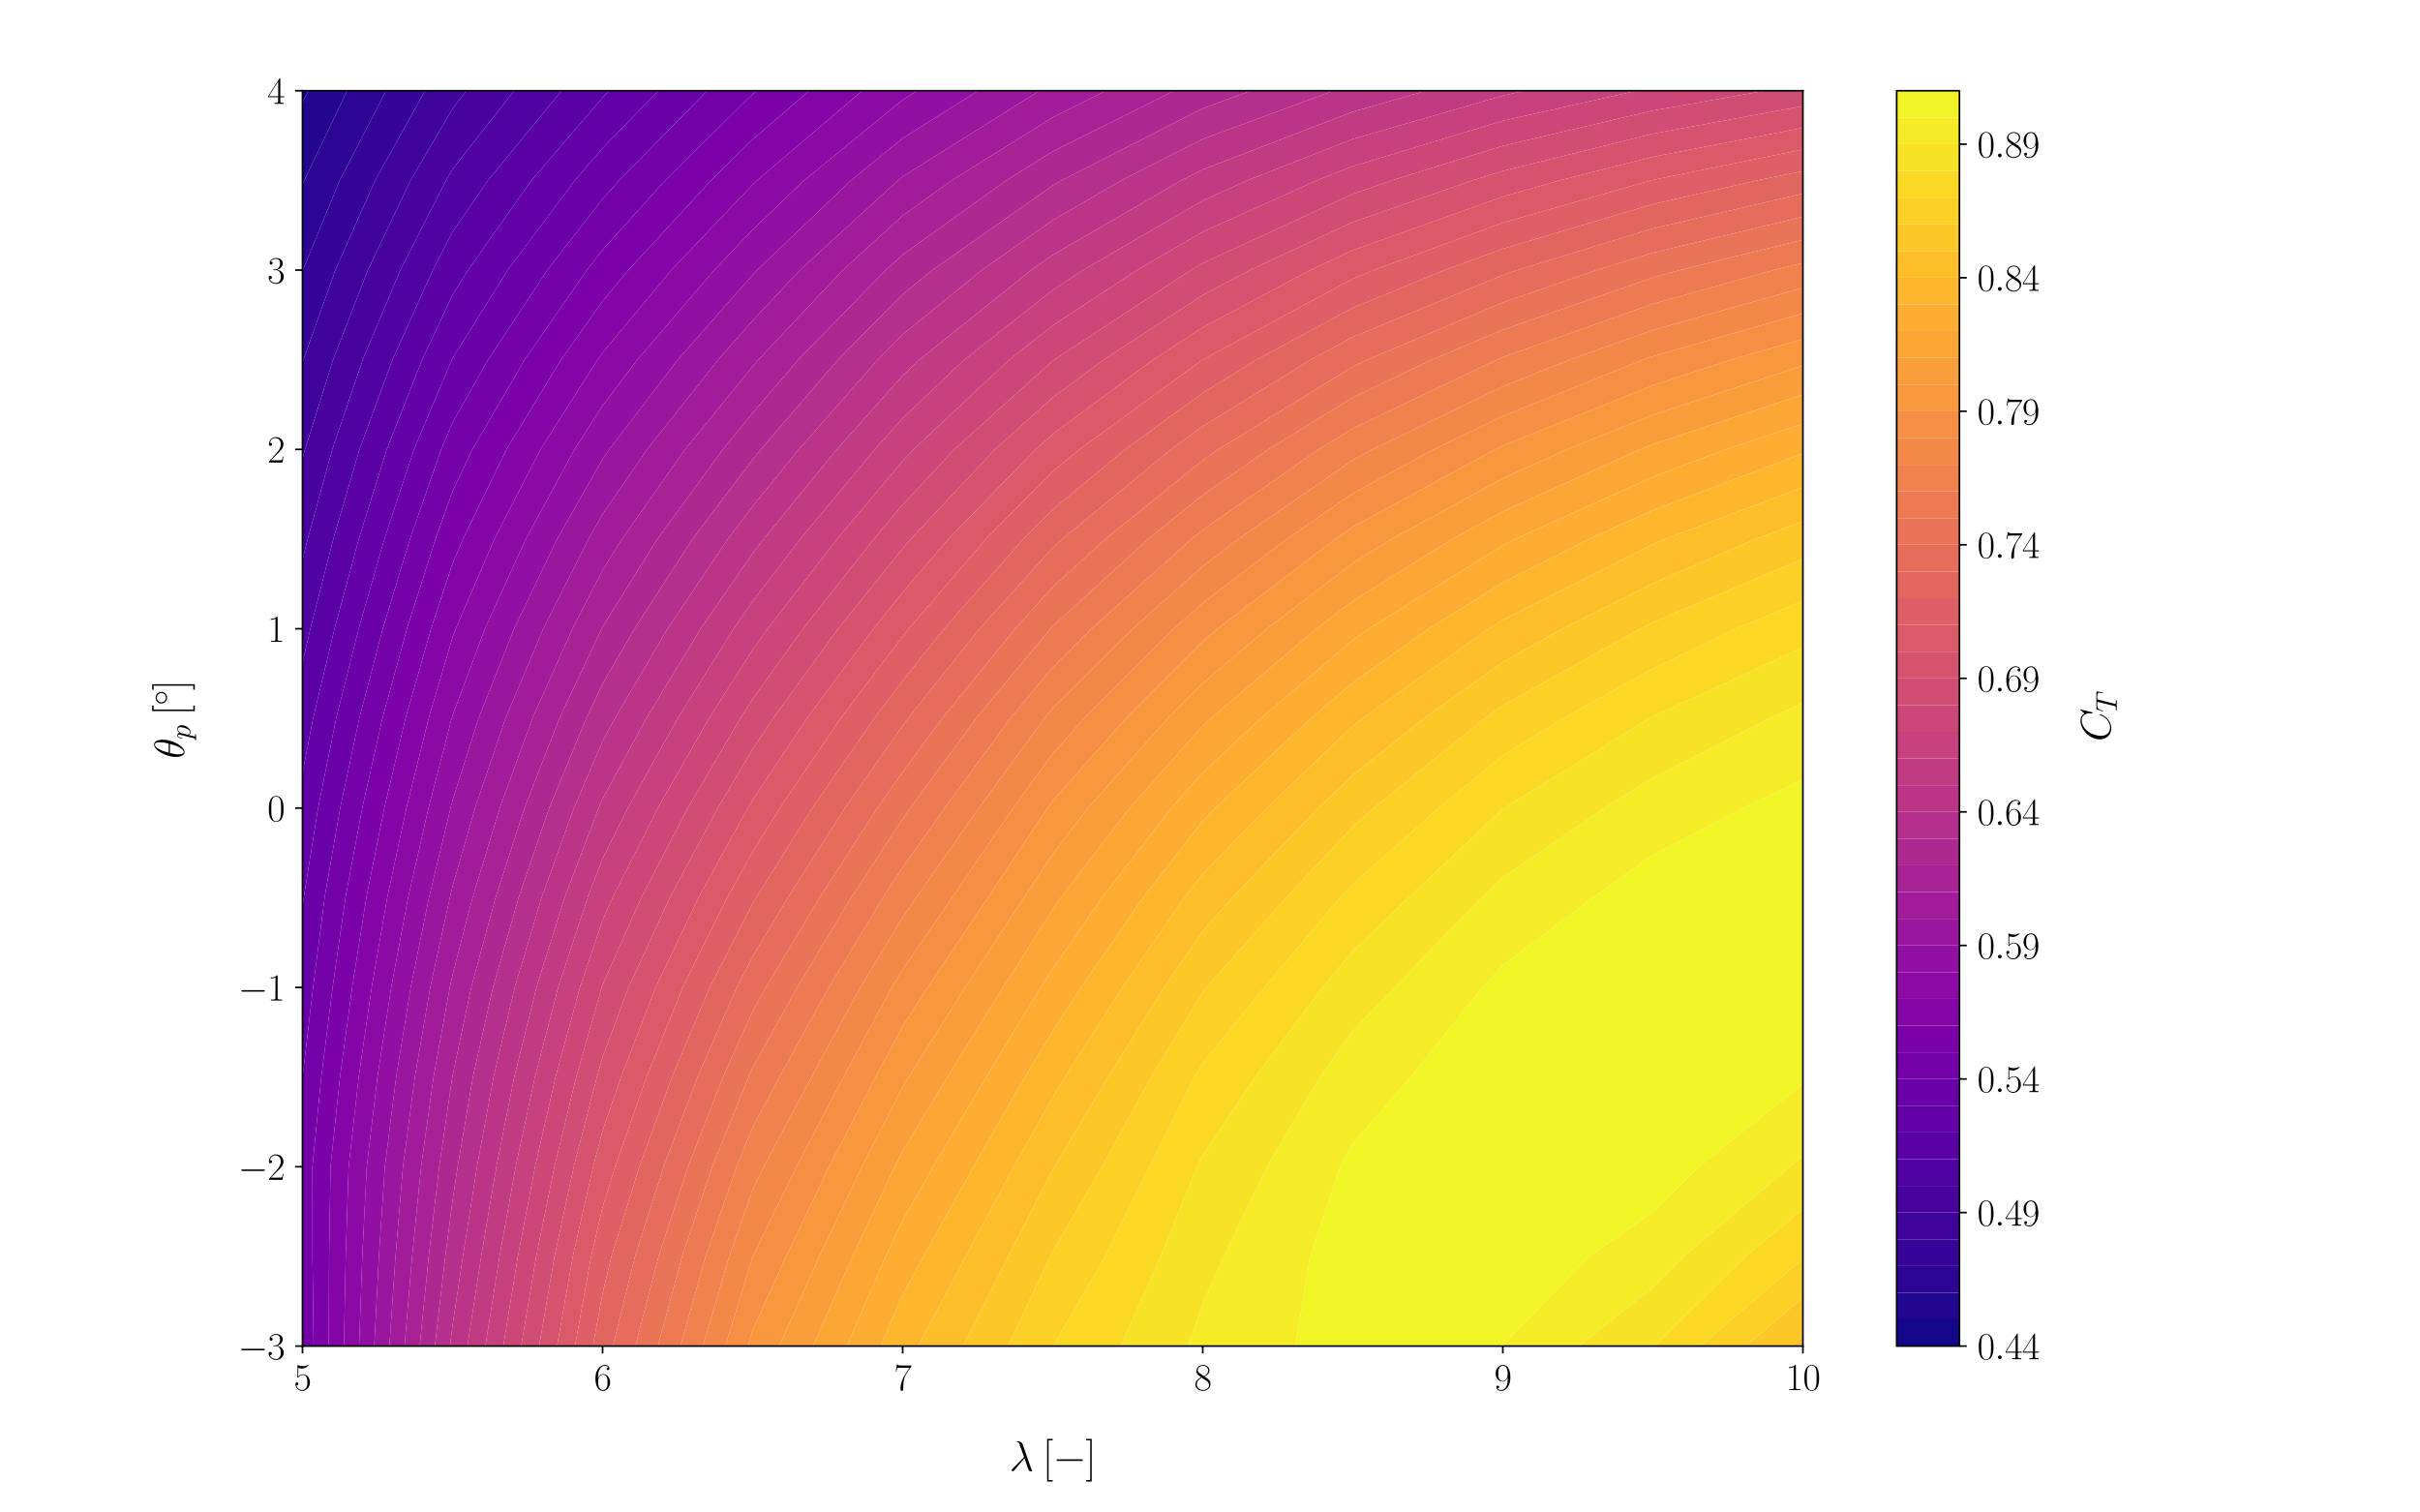 <?xml version="1.0" encoding="utf-8" standalone="no"?>
<!DOCTYPE svg PUBLIC "-//W3C//DTD SVG 1.1//EN"
  "http://www.w3.org/Graphics/SVG/1.1/DTD/svg11.dtd">
<svg xmlns:xlink="http://www.w3.org/1999/xlink" width="1152pt" height="720pt" viewBox="0 0 1152 720" xmlns="http://www.w3.org/2000/svg" version="1.1">
 <defs>
  <style type="text/css">*{stroke-linejoin: round; stroke-linecap: butt}</style>
 </defs>
 <g id="figure_1">
  <g id="patch_1">
   <path d="M 0 720 
L 1152 720 
L 1152 0 
L 0 0 
z
" style="fill: #ffffff"/>
  </g>
  <g id="axes_1">
   <g id="patch_2">
    <path d="M 144 640.8 
L 858.24 640.8 
L 858.24 43.2 
L 144 43.2 
z
" style="fill: #ffffff"/>
   </g>
   <g id="QuadContourSet_1">
    <path d="M 146.686 43.2 
L 144 43.2 
L 144 48.842 
z
" clip-path="url(#peb228ae08d)" style="fill: #130789"/>
    <path d="M 144.84 85.886 
L 165.243 43.2 
L 146.686 43.2 
L 144 48.842 
L 144 85.886 
L 144 87.934 
z
" clip-path="url(#peb228ae08d)" style="fill: #220690"/>
    <path d="M 144.179 128.571 
L 161.705 85.886 
L 183.8 43.2 
L 165.243 43.2 
L 144.84 85.886 
L 144 87.934 
L 144 128.571 
L 144 129.073 
z
" clip-path="url(#peb228ae08d)" style="fill: #2c0594"/>
    <path d="M 144.414 171.257 
L 159.644 128.571 
L 178.569 85.886 
L 202.358 43.2 
L 183.8 43.2 
L 161.705 85.886 
L 144.179 128.571 
L 144 129.073 
L 144 171.257 
L 144 172.59 
z
" clip-path="url(#peb228ae08d)" style="fill: #370499"/>
    <path d="M 145.184 213.943 
L 158.548 171.257 
L 175.11 128.571 
L 195.433 85.886 
L 215.424 51.727 
L 222.112 43.2 
L 215.424 43.2 
L 202.358 43.2 
L 178.569 85.886 
L 159.644 128.571 
L 144.414 171.257 
L 144 172.59 
L 144 213.943 
L 144 218.332 
z
" clip-path="url(#peb228ae08d)" style="fill: #3f049c"/>
    <path d="M 146.473 256.629 
L 158.153 213.943 
L 172.682 171.257 
L 190.576 128.571 
L 212.298 85.886 
L 215.424 80.544 
L 244.713 43.2 
L 222.112 43.2 
L 215.424 51.727 
L 195.433 85.886 
L 175.11 128.571 
L 158.548 171.257 
L 145.184 213.943 
L 144 218.332 
L 144 256.629 
L 144 266.521 
z
" clip-path="url(#peb228ae08d)" style="fill: #48039f"/>
    <path d="M 147.747 299.314 
L 158.639 256.629 
L 171.121 213.943 
L 186.816 171.257 
L 206.042 128.571 
L 215.424 110.353 
L 232.283 85.886 
L 267.314 43.2 
L 244.713 43.2 
L 215.424 80.544 
L 212.298 85.886 
L 190.576 128.571 
L 172.682 171.257 
L 158.153 213.943 
L 146.473 256.629 
L 144 266.521 
L 144 299.314 
L 144 315.334 
z
" clip-path="url(#peb228ae08d)" style="fill: #5102a3"/>
    <path d="M 149.029 342 
L 159.238 299.314 
L 170.805 256.629 
L 184.09 213.943 
L 200.95 171.257 
L 215.424 140.418 
L 222.837 128.571 
L 252.977 85.886 
L 286.848 46.469 
L 290.013 43.2 
L 286.848 43.2 
L 267.314 43.2 
L 232.283 85.886 
L 215.424 110.353 
L 206.042 128.571 
L 186.816 171.257 
L 171.121 213.943 
L 158.639 256.629 
L 147.747 299.314 
L 144 315.334 
L 144 342 
L 144 367.953 
z
" clip-path="url(#peb228ae08d)" style="fill: #5901a5"/>
    <path d="M 144.576 427.371 
L 151.412 384.686 
L 160.027 342 
L 170.729 299.314 
L 182.971 256.629 
L 197.058 213.943 
L 215.084 171.257 
L 215.424 170.532 
L 241.679 128.571 
L 273.672 85.886 
L 286.848 70.552 
L 313.336 43.2 
L 290.013 43.2 
L 286.848 46.469 
L 252.977 85.886 
L 222.837 128.571 
L 215.424 140.418 
L 200.95 171.257 
L 184.09 213.943 
L 170.805 256.629 
L 159.238 299.314 
L 149.029 342 
L 144 367.953 
L 144 384.686 
L 144 427.371 
L 144 432.166 
z
" clip-path="url(#peb228ae08d)" style="fill: #6300a7"/>
    <path d="M 144.033 512.743 
L 149.038 470.057 
L 154.509 427.371 
L 161.923 384.686 
L 171.024 342 
L 182.221 299.314 
L 195.137 256.629 
L 210.026 213.943 
L 215.424 201.181 
L 232.366 171.257 
L 260.522 128.571 
L 286.848 94.695 
L 294.785 85.886 
L 336.658 43.2 
L 313.336 43.2 
L 286.848 70.552 
L 273.672 85.886 
L 241.679 128.571 
L 215.424 170.532 
L 215.084 171.257 
L 197.058 213.943 
L 182.971 256.629 
L 170.729 299.314 
L 160.027 342 
L 151.412 384.686 
L 144.576 427.371 
L 144 432.166 
L 144 470.057 
L 144 512.743 
L 144 513.089 
z
" clip-path="url(#peb228ae08d)" style="fill: #6a00a8"/>
    <path d="M 148.755 598.114 
L 148.711 555.429 
L 152.94 512.743 
L 158.334 470.057 
L 164.443 427.371 
L 172.433 384.686 
L 182.022 342 
L 193.712 299.314 
L 207.303 256.629 
L 215.424 233.858 
L 224.88 213.943 
L 249.727 171.257 
L 279.364 128.571 
L 286.848 118.941 
L 316.632 85.886 
L 358.272 44.78 
L 360.117 43.2 
L 358.272 43.2 
L 336.658 43.2 
L 294.785 85.886 
L 286.848 94.695 
L 260.522 128.571 
L 232.366 171.257 
L 215.424 201.181 
L 210.026 213.943 
L 195.137 256.629 
L 182.221 299.314 
L 171.024 342 
L 161.923 384.686 
L 154.509 427.371 
L 149.038 470.057 
L 144.033 512.743 
L 144 513.089 
L 144 555.429 
L 144 598.114 
L 144 640.8 
L 149.296 640.8 
z
" clip-path="url(#peb228ae08d)" style="fill: #7401a8"/>
    <path d="M 156.658 598.114 
L 157.334 555.429 
L 161.847 512.743 
L 167.63 470.057 
L 174.377 427.371 
L 182.944 384.686 
L 193.02 342 
L 205.203 299.314 
L 215.424 268.243 
L 220.388 256.629 
L 241.077 213.943 
L 267.087 171.257 
L 286.848 143.351 
L 299.152 128.571 
L 338.478 85.886 
L 358.272 66.346 
L 385.293 43.2 
L 360.117 43.2 
L 358.272 44.78 
L 316.632 85.886 
L 286.848 118.941 
L 279.364 128.571 
L 249.727 171.257 
L 224.88 213.943 
L 215.424 233.858 
L 207.303 256.629 
L 193.712 299.314 
L 182.022 342 
L 172.433 384.686 
L 164.443 427.371 
L 158.334 470.057 
L 152.94 512.743 
L 148.711 555.429 
L 148.755 598.114 
L 149.296 640.8 
L 156.508 640.8 
z
" clip-path="url(#peb228ae08d)" style="fill: #7b02a8"/>
    <path d="M 164.561 598.114 
L 165.958 555.429 
L 170.754 512.743 
L 176.925 470.057 
L 184.311 427.371 
L 193.455 384.686 
L 204.017 342 
L 215.424 303.426 
L 216.958 299.314 
L 235.32 256.629 
L 257.274 213.943 
L 284.447 171.257 
L 286.848 167.867 
L 319.563 128.571 
L 358.272 87.9 
L 360.373 85.886 
L 410.469 43.2 
L 385.293 43.2 
L 358.272 66.346 
L 338.478 85.886 
L 299.152 128.571 
L 286.848 143.351 
L 267.087 171.257 
L 241.077 213.943 
L 220.388 256.629 
L 215.424 268.243 
L 205.203 299.314 
L 193.02 342 
L 182.944 384.686 
L 174.377 427.371 
L 167.63 470.057 
L 161.847 512.743 
L 157.334 555.429 
L 156.658 598.114 
L 156.508 640.8 
L 163.721 640.8 
z
" clip-path="url(#peb228ae08d)" style="fill: #8405a7"/>
    <path d="M 172.464 598.114 
L 174.581 555.429 
L 179.66 512.743 
L 186.221 470.057 
L 194.245 427.371 
L 203.965 384.686 
L 215.015 342 
L 215.424 340.617 
L 230.837 299.314 
L 250.252 256.629 
L 273.471 213.943 
L 286.848 193.053 
L 303.408 171.257 
L 339.974 128.571 
L 358.272 109.345 
L 382.736 85.886 
L 429.696 47.518 
L 436.575 43.2 
L 429.696 43.2 
L 410.469 43.2 
L 360.373 85.886 
L 358.272 87.9 
L 319.563 128.571 
L 286.848 167.867 
L 284.447 171.257 
L 257.274 213.943 
L 235.32 256.629 
L 216.958 299.314 
L 215.424 303.426 
L 204.017 342 
L 193.455 384.686 
L 184.311 427.371 
L 176.925 470.057 
L 170.754 512.743 
L 165.958 555.429 
L 164.561 598.114 
L 163.721 640.8 
L 170.933 640.8 
z
" clip-path="url(#peb228ae08d)" style="fill: #8b0aa5"/>
    <path d="M 180.367 598.114 
L 183.204 555.429 
L 188.567 512.743 
L 195.517 470.057 
L 204.179 427.371 
L 214.476 384.686 
L 215.424 381.03 
L 227.771 342 
L 244.716 299.314 
L 265.183 256.629 
L 286.848 218.516 
L 289.99 213.943 
L 322.625 171.257 
L 358.272 130.827 
L 360.384 128.571 
L 405.1 85.886 
L 429.696 65.79 
L 465.682 43.2 
L 436.575 43.2 
L 429.696 47.518 
L 382.736 85.886 
L 358.272 109.345 
L 339.974 128.571 
L 303.408 171.257 
L 286.848 193.053 
L 273.471 213.943 
L 250.252 256.629 
L 230.837 299.314 
L 215.424 340.617 
L 215.015 342 
L 203.965 384.686 
L 194.245 427.371 
L 186.221 470.057 
L 179.66 512.743 
L 174.581 555.429 
L 172.464 598.114 
L 170.933 640.8 
L 178.145 640.8 
z
" clip-path="url(#peb228ae08d)" style="fill: #920fa3"/>
    <path d="M 188.27 598.114 
L 191.827 555.429 
L 197.474 512.743 
L 204.812 470.057 
L 214.113 427.371 
L 215.424 421.963 
L 226.125 384.686 
L 240.595 342 
L 258.596 299.314 
L 280.115 256.629 
L 286.848 244.784 
L 308.037 213.943 
L 341.843 171.257 
L 358.272 152.623 
L 380.795 128.571 
L 427.464 85.886 
L 429.696 84.062 
L 494.789 43.2 
L 465.682 43.2 
L 429.696 65.79 
L 405.1 85.886 
L 360.384 128.571 
L 358.272 130.827 
L 322.625 171.257 
L 289.99 213.943 
L 286.848 218.516 
L 265.183 256.629 
L 244.716 299.314 
L 227.771 342 
L 215.424 381.03 
L 214.476 384.686 
L 204.179 427.371 
L 195.517 470.057 
L 188.567 512.743 
L 183.204 555.429 
L 180.367 598.114 
L 178.145 640.8 
L 185.357 640.8 
z
" clip-path="url(#peb228ae08d)" style="fill: #9a169f"/>
    <path d="M 196.173 598.114 
L 200.451 555.429 
L 206.381 512.743 
L 214.108 470.057 
L 215.424 464.072 
L 224.93 427.371 
L 237.887 384.686 
L 253.419 342 
L 272.475 299.314 
L 286.848 271.418 
L 296.069 256.629 
L 326.083 213.943 
L 358.272 174.468 
L 361.018 171.257 
L 401.205 128.571 
L 429.696 102.621 
L 453.051 85.886 
L 501.12 55.875 
L 526.48 43.2 
L 501.12 43.2 
L 494.789 43.2 
L 429.696 84.062 
L 427.464 85.886 
L 380.795 128.571 
L 358.272 152.623 
L 341.843 171.257 
L 308.037 213.943 
L 286.848 244.784 
L 280.115 256.629 
L 258.596 299.314 
L 240.595 342 
L 226.125 384.686 
L 215.424 421.963 
L 214.113 427.371 
L 204.812 470.057 
L 197.474 512.743 
L 191.827 555.429 
L 188.27 598.114 
L 185.357 640.8 
L 192.57 640.8 
z
" clip-path="url(#peb228ae08d)" style="fill: #a11b9b"/>
    <path d="M 204.076 598.114 
L 209.074 555.429 
L 215.288 512.743 
L 215.424 511.996 
L 224.31 470.057 
L 235.881 427.371 
L 249.65 384.686 
L 266.243 342 
L 286.354 299.314 
L 286.848 298.355 
L 312.862 256.629 
L 344.13 213.943 
L 358.272 196.599 
L 379.947 171.257 
L 421.616 128.571 
L 429.696 121.212 
L 478.996 85.886 
L 501.12 72.073 
L 558.889 43.2 
L 526.48 43.2 
L 501.12 55.875 
L 453.051 85.886 
L 429.696 102.621 
L 401.205 128.571 
L 361.018 171.257 
L 358.272 174.468 
L 326.083 213.943 
L 296.069 256.629 
L 286.848 271.418 
L 272.475 299.314 
L 253.419 342 
L 237.887 384.686 
L 224.93 427.371 
L 215.424 464.072 
L 214.108 470.057 
L 206.381 512.743 
L 200.451 555.429 
L 196.173 598.114 
L 192.57 640.8 
L 199.782 640.8 
z
" clip-path="url(#peb228ae08d)" style="fill: #a82296"/>
    <path d="M 211.979 598.114 
L 215.424 571.513 
L 217.852 555.429 
L 225.109 512.743 
L 234.66 470.057 
L 246.832 427.371 
L 261.412 384.686 
L 279.066 342 
L 286.848 325.514 
L 302.024 299.314 
L 329.656 256.629 
L 358.272 218.752 
L 362.183 213.943 
L 398.877 171.257 
L 429.696 140.124 
L 443.889 128.571 
L 501.12 88.319 
L 505.319 85.886 
L 572.544 51.612 
L 595.389 43.2 
L 572.544 43.2 
L 558.889 43.2 
L 501.12 72.073 
L 478.996 85.886 
L 429.696 121.212 
L 421.616 128.571 
L 379.947 171.257 
L 358.272 196.599 
L 344.13 213.943 
L 312.862 256.629 
L 286.848 298.355 
L 286.354 299.314 
L 266.243 342 
L 249.65 384.686 
L 235.881 427.371 
L 224.31 470.057 
L 215.424 511.996 
L 215.288 512.743 
L 209.074 555.429 
L 204.076 598.114 
L 199.782 640.8 
L 206.994 640.8 
z
" clip-path="url(#peb228ae08d)" style="fill: #ae2892"/>
    <path d="M 215.424 630.968 
L 220.344 598.114 
L 227.065 555.429 
L 234.944 512.743 
L 245.011 470.057 
L 257.784 427.371 
L 273.174 384.686 
L 286.848 352.788 
L 292.714 342 
L 317.76 299.314 
L 346.45 256.629 
L 358.272 240.98 
L 380.261 213.943 
L 417.806 171.257 
L 429.696 159.246 
L 467.383 128.571 
L 501.12 104.843 
L 533.831 85.886 
L 572.544 66.149 
L 634.867 43.2 
L 595.389 43.2 
L 572.544 51.612 
L 505.319 85.886 
L 501.12 88.319 
L 443.889 128.571 
L 429.696 140.124 
L 398.877 171.257 
L 362.183 213.943 
L 358.272 218.752 
L 329.656 256.629 
L 302.024 299.314 
L 286.848 325.514 
L 279.066 342 
L 261.412 384.686 
L 246.832 427.371 
L 234.66 470.057 
L 225.109 512.743 
L 217.852 555.429 
L 215.424 571.513 
L 211.979 598.114 
L 206.994 640.8 
L 214.207 640.8 
z
" clip-path="url(#peb228ae08d)" style="fill: #b52f8c"/>
    <path d="M 215.424 640.8 
L 222.513 640.8 
L 229.067 598.114 
L 236.277 555.429 
L 244.779 512.743 
L 255.362 470.057 
L 268.735 427.371 
L 284.936 384.686 
L 286.848 380.225 
L 307.634 342 
L 333.497 299.314 
L 358.272 263.384 
L 363.451 256.629 
L 398.339 213.943 
L 429.696 178.793 
L 437.644 171.257 
L 490.877 128.571 
L 501.12 121.368 
L 562.343 85.886 
L 572.544 80.685 
L 643.968 53.188 
L 678.882 43.2 
L 643.968 43.2 
L 634.867 43.2 
L 572.544 66.149 
L 533.831 85.886 
L 501.12 104.843 
L 467.383 128.571 
L 429.696 159.246 
L 417.806 171.257 
L 380.261 213.943 
L 358.272 240.98 
L 346.45 256.629 
L 317.76 299.314 
L 292.714 342 
L 286.848 352.788 
L 273.174 384.686 
L 257.784 427.371 
L 245.011 470.057 
L 234.944 512.743 
L 227.065 555.429 
L 220.344 598.114 
L 215.424 630.968 
L 214.207 640.8 
z
" clip-path="url(#peb228ae08d)" style="fill: #bb3488"/>
    <path d="M 237.79 598.114 
L 245.49 555.429 
L 254.614 512.743 
L 265.713 470.057 
L 279.687 427.371 
L 286.848 408.655 
L 298.806 384.686 
L 322.553 342 
L 349.233 299.314 
L 358.272 286.206 
L 380.946 256.629 
L 416.417 213.943 
L 429.696 199.058 
L 459.017 171.257 
L 501.12 138.073 
L 515.585 128.571 
L 572.544 95.46 
L 593.77 85.886 
L 643.968 66.169 
L 715.392 45.534 
L 725.815 43.2 
L 715.392 43.2 
L 678.882 43.2 
L 643.968 53.188 
L 572.544 80.685 
L 562.343 85.886 
L 501.12 121.368 
L 490.877 128.571 
L 437.644 171.257 
L 429.696 178.793 
L 398.339 213.943 
L 363.451 256.629 
L 358.272 263.384 
L 333.497 299.314 
L 307.634 342 
L 286.848 380.225 
L 284.936 384.686 
L 268.735 427.371 
L 255.362 470.057 
L 244.779 512.743 
L 236.277 555.429 
L 229.067 598.114 
L 222.513 640.8 
L 231.042 640.8 
z
" clip-path="url(#peb228ae08d)" style="fill: #c13b82"/>
    <path d="M 246.513 598.114 
L 254.702 555.429 
L 264.449 512.743 
L 276.063 470.057 
L 286.848 438.014 
L 291.567 427.371 
L 313.086 384.686 
L 337.472 342 
L 358.272 309.297 
L 365.413 299.314 
L 398.442 256.629 
L 429.696 219.465 
L 434.846 213.943 
L 480.39 171.257 
L 501.12 154.919 
L 541.229 128.571 
L 572.544 110.368 
L 626.819 85.886 
L 643.968 79.15 
L 715.392 57.479 
L 779.166 43.2 
L 725.815 43.2 
L 715.392 45.534 
L 643.968 66.169 
L 593.77 85.886 
L 572.544 95.46 
L 515.585 128.571 
L 501.12 138.073 
L 459.017 171.257 
L 429.696 199.058 
L 416.417 213.943 
L 380.946 256.629 
L 358.272 286.206 
L 349.233 299.314 
L 322.553 342 
L 298.806 384.686 
L 286.848 408.655 
L 279.687 427.371 
L 265.713 470.057 
L 254.614 512.743 
L 245.49 555.429 
L 237.79 598.114 
L 231.042 640.8 
L 239.571 640.8 
z
" clip-path="url(#peb228ae08d)" style="fill: #c6417d"/>
    <path d="M 255.236 598.114 
L 263.914 555.429 
L 274.283 512.743 
L 286.414 470.057 
L 286.848 468.768 
L 305.204 427.371 
L 327.365 384.686 
L 352.392 342 
L 358.272 332.754 
L 382.191 299.314 
L 415.937 256.629 
L 429.696 240.268 
L 454.246 213.943 
L 501.12 171.782 
L 501.828 171.257 
L 566.874 128.571 
L 572.544 125.275 
L 643.968 92.331 
L 662.452 85.886 
L 715.392 69.425 
L 786.816 52.627 
L 840.141 43.2 
L 786.816 43.2 
L 779.166 43.2 
L 715.392 57.479 
L 643.968 79.15 
L 626.819 85.886 
L 572.544 110.368 
L 541.229 128.571 
L 501.12 154.919 
L 480.39 171.257 
L 434.846 213.943 
L 429.696 219.465 
L 398.442 256.629 
L 365.413 299.314 
L 358.272 309.297 
L 337.472 342 
L 313.086 384.686 
L 291.567 427.371 
L 286.848 438.014 
L 276.063 470.057 
L 264.449 512.743 
L 254.702 555.429 
L 246.513 598.114 
L 239.571 640.8 
L 248.1 640.8 
z
" clip-path="url(#peb228ae08d)" style="fill: #cc4778"/>
    <path d="M 263.959 598.114 
L 273.127 555.429 
L 284.118 512.743 
L 286.848 503.155 
L 299.193 470.057 
L 318.84 427.371 
L 341.645 384.686 
L 358.272 356.609 
L 367.993 342 
L 398.97 299.314 
L 429.696 261.087 
L 433.514 256.629 
L 473.647 213.943 
L 501.12 189.232 
L 525.357 171.257 
L 572.544 140.512 
L 594.94 128.571 
L 643.968 105.728 
L 700.871 85.886 
L 715.392 81.371 
L 786.816 63.631 
L 858.24 50.514 
L 858.24 43.2 
L 840.141 43.2 
L 786.816 52.627 
L 715.392 69.425 
L 662.452 85.886 
L 643.968 92.331 
L 572.544 125.275 
L 566.874 128.571 
L 501.828 171.257 
L 501.12 171.782 
L 454.246 213.943 
L 429.696 240.268 
L 415.937 256.629 
L 382.191 299.314 
L 358.272 332.754 
L 352.392 342 
L 327.365 384.686 
L 305.204 427.371 
L 286.848 468.768 
L 286.414 470.057 
L 274.283 512.743 
L 263.914 555.429 
L 255.236 598.114 
L 248.1 640.8 
L 256.629 640.8 
z
" clip-path="url(#peb228ae08d)" style="fill: #d04d73"/>
    <path d="M 272.682 598.114 
L 282.339 555.429 
L 286.848 538.19 
L 295.615 512.743 
L 312.079 470.057 
L 332.477 427.371 
L 355.925 384.686 
L 358.272 380.722 
L 384.038 342 
L 415.748 299.314 
L 429.696 281.962 
L 451.393 256.629 
L 493.047 213.943 
L 501.12 206.681 
L 548.885 171.257 
L 572.544 155.842 
L 623.694 128.571 
L 643.968 119.125 
L 715.392 93.604 
L 742.41 85.886 
L 786.816 74.635 
L 858.24 60.827 
L 858.24 50.514 
L 786.816 63.631 
L 715.392 81.371 
L 700.871 85.886 
L 643.968 105.728 
L 594.94 128.571 
L 572.544 140.512 
L 525.357 171.257 
L 501.12 189.232 
L 473.647 213.943 
L 433.514 256.629 
L 429.696 261.087 
L 398.97 299.314 
L 367.993 342 
L 358.272 356.609 
L 341.645 384.686 
L 318.84 427.371 
L 299.193 470.057 
L 286.848 503.155 
L 284.118 512.743 
L 273.127 555.429 
L 263.959 598.114 
L 256.629 640.8 
L 265.158 640.8 
z
" clip-path="url(#peb228ae08d)" style="fill: #d5536f"/>
    <path d="M 281.405 598.114 
L 286.848 574.638 
L 292.755 555.429 
L 307.749 512.743 
L 324.964 470.057 
L 346.113 427.371 
L 358.272 405.336 
L 371.203 384.686 
L 400.082 342 
L 429.696 302.89 
L 432.544 299.314 
L 469.272 256.629 
L 501.12 224.48 
L 513.852 213.943 
L 572.414 171.257 
L 572.544 171.172 
L 643.968 132.665 
L 653.936 128.571 
L 715.392 106.012 
L 785.845 85.886 
L 786.816 85.64 
L 858.24 71.139 
L 858.24 60.827 
L 786.816 74.635 
L 742.41 85.886 
L 715.392 93.604 
L 643.968 119.125 
L 623.694 128.571 
L 572.544 155.842 
L 548.885 171.257 
L 501.12 206.681 
L 493.047 213.943 
L 451.393 256.629 
L 429.696 281.962 
L 415.748 299.314 
L 384.038 342 
L 358.272 380.722 
L 355.925 384.686 
L 332.477 427.371 
L 312.079 470.057 
L 295.615 512.743 
L 286.848 538.19 
L 282.339 555.429 
L 272.682 598.114 
L 265.158 640.8 
L 273.687 640.8 
z
" clip-path="url(#peb228ae08d)" style="fill: #da5a6a"/>
    <path d="M 286.848 615.577 
L 291.062 598.114 
L 304.323 555.429 
L 319.883 512.743 
L 337.85 470.057 
L 358.272 430.103 
L 359.906 427.371 
L 386.677 384.686 
L 416.127 342 
L 429.696 324.08 
L 449.426 299.314 
L 487.151 256.629 
L 501.12 242.527 
L 535.658 213.943 
L 572.544 187.061 
L 598.141 171.257 
L 643.968 146.545 
L 687.737 128.571 
L 715.392 118.419 
L 786.816 97.188 
L 836.425 85.886 
L 858.24 81.452 
L 858.24 71.139 
L 786.816 85.64 
L 785.845 85.886 
L 715.392 106.012 
L 653.936 128.571 
L 643.968 132.665 
L 572.544 171.172 
L 572.414 171.257 
L 513.852 213.943 
L 501.12 224.48 
L 469.272 256.629 
L 432.544 299.314 
L 429.696 302.89 
L 400.082 342 
L 371.203 384.686 
L 358.272 405.336 
L 346.113 427.371 
L 324.964 470.057 
L 307.749 512.743 
L 292.755 555.429 
L 286.848 574.638 
L 281.405 598.114 
L 273.687 640.8 
L 282.216 640.8 
z
" clip-path="url(#peb228ae08d)" style="fill: #de5f65"/>
    <path d="M 286.848 640.8 
L 291.74 640.8 
L 302.27 598.114 
L 315.891 555.429 
L 332.018 512.743 
L 350.735 470.057 
L 358.272 455.312 
L 374.99 427.371 
L 402.152 384.686 
L 429.696 345.406 
L 432.2 342 
L 466.308 299.314 
L 501.12 260.721 
L 505.603 256.629 
L 557.464 213.943 
L 572.544 202.953 
L 623.88 171.257 
L 643.968 160.425 
L 715.392 130.94 
L 722.239 128.571 
L 786.816 108.749 
L 858.24 92.152 
L 858.24 85.886 
L 858.24 81.452 
L 836.425 85.886 
L 786.816 97.188 
L 715.392 118.419 
L 687.737 128.571 
L 643.968 146.545 
L 598.141 171.257 
L 572.544 187.061 
L 535.658 213.943 
L 501.12 242.527 
L 487.151 256.629 
L 449.426 299.314 
L 429.696 324.08 
L 416.127 342 
L 386.677 384.686 
L 359.906 427.371 
L 358.272 430.103 
L 337.85 470.057 
L 319.883 512.743 
L 304.323 555.429 
L 291.062 598.114 
L 286.848 615.577 
L 282.216 640.8 
z
" clip-path="url(#peb228ae08d)" style="fill: #e26660"/>
    <path d="M 313.478 598.114 
L 327.459 555.429 
L 344.152 512.743 
L 358.272 481.28 
L 364.501 470.057 
L 390.073 427.371 
L 417.626 384.686 
L 429.696 367.473 
L 448.426 342 
L 483.19 299.314 
L 501.12 279.436 
L 526.104 256.629 
L 572.544 219.059 
L 579.913 213.943 
L 643.968 174.488 
L 650.743 171.257 
L 715.392 143.965 
L 759.901 128.571 
L 786.816 120.31 
L 858.24 103.145 
L 858.24 92.152 
L 786.816 108.749 
L 722.239 128.571 
L 715.392 130.94 
L 643.968 160.425 
L 623.88 171.257 
L 572.544 202.953 
L 557.464 213.943 
L 505.603 256.629 
L 501.12 260.721 
L 466.308 299.314 
L 432.2 342 
L 429.696 345.406 
L 402.152 384.686 
L 374.99 427.371 
L 358.272 455.312 
L 350.735 470.057 
L 332.018 512.743 
L 315.891 555.429 
L 302.27 598.114 
L 291.74 640.8 
L 302.447 640.8 
z
" clip-path="url(#peb228ae08d)" style="fill: #e66c5c"/>
    <path d="M 324.686 598.114 
L 339.028 555.429 
L 356.286 512.743 
L 358.272 508.318 
L 379.506 470.057 
L 405.157 427.371 
L 429.696 389.771 
L 433.287 384.686 
L 464.652 342 
L 500.071 299.314 
L 501.12 298.152 
L 546.605 256.629 
L 572.544 235.644 
L 603.803 213.943 
L 643.968 189.203 
L 681.599 171.257 
L 715.392 156.991 
L 786.816 132.136 
L 799.568 128.571 
L 858.24 114.138 
L 858.24 103.145 
L 786.816 120.31 
L 759.901 128.571 
L 715.392 143.965 
L 650.743 171.257 
L 643.968 174.488 
L 579.913 213.943 
L 572.544 219.059 
L 526.104 256.629 
L 501.12 279.436 
L 483.19 299.314 
L 448.426 342 
L 429.696 367.473 
L 417.626 384.686 
L 390.073 427.371 
L 364.501 470.057 
L 358.272 481.28 
L 344.152 512.743 
L 327.459 555.429 
L 313.478 598.114 
L 302.447 640.8 
L 313.154 640.8 
z
" clip-path="url(#peb228ae08d)" style="fill: #ea7457"/>
    <path d="M 335.894 598.114 
L 350.596 555.429 
L 358.272 536.545 
L 371.012 512.743 
L 394.512 470.057 
L 420.241 427.371 
L 429.696 412.883 
L 449.61 384.686 
L 480.879 342 
L 501.12 317.634 
L 519.522 299.314 
L 567.106 256.629 
L 572.544 252.229 
L 627.692 213.943 
L 643.968 203.918 
L 712.455 171.257 
L 715.392 170.017 
L 786.816 144.625 
L 844.254 128.571 
L 858.24 125.131 
L 858.24 114.138 
L 799.568 128.571 
L 786.816 132.136 
L 715.392 156.991 
L 681.599 171.257 
L 643.968 189.203 
L 603.803 213.943 
L 572.544 235.644 
L 546.605 256.629 
L 501.12 298.152 
L 500.071 299.314 
L 464.652 342 
L 433.287 384.686 
L 429.696 389.771 
L 405.157 427.371 
L 379.506 470.057 
L 358.272 508.318 
L 356.286 512.743 
L 339.028 555.429 
L 324.686 598.114 
L 313.154 640.8 
L 323.861 640.8 
z
" clip-path="url(#peb228ae08d)" style="fill: #ed7a52"/>
    <path d="M 347.102 598.114 
L 358.272 566.203 
L 363.517 555.429 
L 386.245 512.743 
L 409.518 470.057 
L 429.696 436.643 
L 436.077 427.371 
L 465.932 384.686 
L 497.105 342 
L 501.12 337.167 
L 539.143 299.314 
L 572.544 269.498 
L 589.49 256.629 
L 643.968 219.018 
L 653.272 213.943 
L 715.392 183.993 
L 747.116 171.257 
L 786.816 157.115 
L 858.24 136.97 
L 858.24 128.571 
L 858.24 125.131 
L 844.254 128.571 
L 786.816 144.625 
L 715.392 170.017 
L 712.455 171.257 
L 643.968 203.918 
L 627.692 213.943 
L 572.544 252.229 
L 567.106 256.629 
L 519.522 299.314 
L 501.12 317.634 
L 480.879 342 
L 449.61 384.686 
L 429.696 412.883 
L 420.241 427.371 
L 394.512 470.057 
L 371.012 512.743 
L 358.272 536.545 
L 350.596 555.429 
L 335.894 598.114 
L 323.861 640.8 
L 334.568 640.8 
z
" clip-path="url(#peb228ae08d)" style="fill: #f1814d"/>
    <path d="M 358.272 598.235 
L 358.326 598.114 
L 379.105 555.429 
L 401.478 512.743 
L 424.523 470.057 
L 429.696 461.492 
L 453.177 427.371 
L 482.254 384.686 
L 501.12 358.833 
L 516.068 342 
L 558.763 299.314 
L 572.544 287.013 
L 612.554 256.629 
L 643.968 234.941 
L 682.467 213.943 
L 715.392 198.069 
L 782.177 171.257 
L 786.816 169.605 
L 858.24 149.196 
L 858.24 136.97 
L 786.816 157.115 
L 747.116 171.257 
L 715.392 183.993 
L 653.272 213.943 
L 643.968 219.018 
L 589.49 256.629 
L 572.544 269.498 
L 539.143 299.314 
L 501.12 337.167 
L 497.105 342 
L 465.932 384.686 
L 436.077 427.371 
L 429.696 436.643 
L 409.518 470.057 
L 386.245 512.743 
L 363.517 555.429 
L 358.272 566.203 
L 347.102 598.114 
L 334.568 640.8 
L 345.275 640.8 
z
" clip-path="url(#peb228ae08d)" style="fill: #f48849"/>
    <path d="M 358.272 633.299 
L 374.153 598.114 
L 394.693 555.429 
L 416.711 512.743 
L 429.696 488.609 
L 441.475 470.057 
L 470.278 427.371 
L 498.576 384.686 
L 501.12 381.2 
L 535.93 342 
L 572.544 305.248 
L 579.549 299.314 
L 635.618 256.629 
L 643.968 250.864 
L 711.661 213.943 
L 715.392 212.144 
L 786.816 183.431 
L 823.877 171.257 
L 858.24 161.421 
L 858.24 149.196 
L 786.816 169.605 
L 782.177 171.257 
L 715.392 198.069 
L 682.467 213.943 
L 643.968 234.941 
L 612.554 256.629 
L 572.544 287.013 
L 558.763 299.314 
L 516.068 342 
L 501.12 358.833 
L 482.254 384.686 
L 453.177 427.371 
L 429.696 461.492 
L 424.523 470.057 
L 401.478 512.743 
L 379.105 555.429 
L 358.326 598.114 
L 358.272 598.235 
L 345.275 640.8 
L 355.982 640.8 
z
" clip-path="url(#peb228ae08d)" style="fill: #f68f44"/>
    <path d="M 358.272 640.8 
L 370.91 640.8 
L 389.979 598.114 
L 410.281 555.429 
L 429.696 517.264 
L 432.421 512.743 
L 459.45 470.057 
L 487.378 427.371 
L 501.12 406.554 
L 517.853 384.686 
L 555.793 342 
L 572.544 325.186 
L 603.085 299.314 
L 643.968 268.094 
L 662.399 256.629 
L 715.392 227.699 
L 745.826 213.943 
L 786.816 197.461 
L 858.24 173.967 
L 858.24 171.257 
L 858.24 161.421 
L 823.877 171.257 
L 786.816 183.431 
L 715.392 212.144 
L 711.661 213.943 
L 643.968 250.864 
L 635.618 256.629 
L 579.549 299.314 
L 572.544 305.248 
L 535.93 342 
L 501.12 381.2 
L 498.576 384.686 
L 470.278 427.371 
L 441.475 470.057 
L 429.696 488.609 
L 416.711 512.743 
L 394.693 555.429 
L 374.153 598.114 
L 358.272 633.299 
L 355.982 640.8 
z
" clip-path="url(#peb228ae08d)" style="fill: #f9973f"/>
    <path d="M 405.805 598.114 
L 425.869 555.429 
L 429.696 547.906 
L 450.889 512.743 
L 477.425 470.057 
L 501.12 432.907 
L 504.966 427.371 
L 537.676 384.686 
L 572.544 345.49 
L 576.277 342 
L 626.62 299.314 
L 643.968 286.067 
L 691.288 256.629 
L 715.392 243.47 
L 780.719 213.943 
L 786.816 211.491 
L 858.24 187.828 
L 858.24 173.967 
L 786.816 197.461 
L 745.826 213.943 
L 715.392 227.699 
L 662.399 256.629 
L 643.968 268.094 
L 603.085 299.314 
L 572.544 325.186 
L 555.793 342 
L 517.853 384.686 
L 501.12 406.554 
L 487.378 427.371 
L 459.45 470.057 
L 432.421 512.743 
L 429.696 517.264 
L 410.281 555.429 
L 389.979 598.114 
L 370.91 640.8 
L 386.986 640.8 
z
" clip-path="url(#peb228ae08d)" style="fill: #fa9e3b"/>
    <path d="M 421.631 598.114 
L 429.696 580.906 
L 444.18 555.429 
L 469.357 512.743 
L 495.4 470.057 
L 501.12 461.089 
L 524.548 427.371 
L 557.499 384.686 
L 572.544 367.773 
L 600.108 342 
L 643.968 304.65 
L 651.484 299.314 
L 715.392 259.573 
L 721.213 256.629 
L 786.816 227.028 
L 821.301 213.943 
L 858.24 201.689 
L 858.24 187.828 
L 786.816 211.491 
L 780.719 213.943 
L 715.392 243.47 
L 691.288 256.629 
L 643.968 286.067 
L 626.62 299.314 
L 576.277 342 
L 572.544 345.49 
L 537.676 384.686 
L 504.966 427.371 
L 501.12 432.907 
L 477.425 470.057 
L 450.889 512.743 
L 429.696 547.906 
L 425.869 555.429 
L 405.805 598.114 
L 386.986 640.8 
L 403.063 640.8 
z
" clip-path="url(#peb228ae08d)" style="fill: #fca636"/>
    <path d="M 429.696 616.365 
L 439.569 598.114 
L 463.377 555.429 
L 487.824 512.743 
L 501.12 490.819 
L 514.58 470.057 
L 544.13 427.371 
L 572.544 390.766 
L 578.443 384.686 
L 623.939 342 
L 643.968 324.944 
L 680.07 299.314 
L 715.392 277.349 
L 756.353 256.629 
L 786.816 242.883 
L 858.24 215.815 
L 858.24 213.943 
L 858.24 201.689 
L 821.301 213.943 
L 786.816 227.028 
L 721.213 256.629 
L 715.392 259.573 
L 651.484 299.314 
L 643.968 304.65 
L 600.108 342 
L 572.544 367.773 
L 557.499 384.686 
L 524.548 427.371 
L 501.12 461.089 
L 495.4 470.057 
L 469.357 512.743 
L 444.18 555.429 
L 429.696 580.906 
L 421.631 598.114 
L 403.063 640.8 
L 419.14 640.8 
z
" clip-path="url(#peb228ae08d)" style="fill: #fdae32"/>
    <path d="M 429.696 640.8 
L 437.05 640.8 
L 459.703 598.114 
L 482.574 555.429 
L 501.12 522.336 
L 506.878 512.743 
L 534.322 470.057 
L 563.712 427.371 
L 572.544 415.993 
L 602.916 384.686 
L 643.968 345.707 
L 648.601 342 
L 708.656 299.314 
L 715.392 295.125 
L 786.816 259.102 
L 792.534 256.629 
L 858.24 231.951 
L 858.24 215.815 
L 786.816 242.883 
L 756.353 256.629 
L 715.392 277.349 
L 680.07 299.314 
L 643.968 324.944 
L 623.939 342 
L 578.443 384.686 
L 572.544 390.766 
L 544.13 427.371 
L 514.58 470.057 
L 501.12 490.819 
L 487.824 512.743 
L 463.377 555.429 
L 439.569 598.114 
L 429.696 616.365 
L 419.14 640.8 
z
" clip-path="url(#peb228ae08d)" style="fill: #feb72d"/>
    <path d="M 479.836 598.114 
L 501.12 556.754 
L 501.887 555.429 
L 527.438 512.743 
L 554.064 470.057 
L 572.544 443.151 
L 586.606 427.371 
L 627.389 384.686 
L 643.968 368.945 
L 677.643 342 
L 715.392 315.12 
L 743.711 299.314 
L 786.816 277.69 
L 835.499 256.629 
L 858.24 248.088 
L 858.24 231.951 
L 792.534 256.629 
L 786.816 259.102 
L 715.392 295.125 
L 708.656 299.314 
L 648.601 342 
L 643.968 345.707 
L 602.916 384.686 
L 572.544 415.993 
L 563.712 427.371 
L 534.322 470.057 
L 506.878 512.743 
L 501.12 522.336 
L 482.574 555.429 
L 459.703 598.114 
L 437.05 640.8 
L 458.463 640.8 
z
M 858.24 640.8 
L 858.24 636.152 
L 852.778 640.8 
z
" clip-path="url(#peb228ae08d)" style="fill: #febe2a"/>
    <path d="M 499.969 598.114 
L 501.12 595.878 
L 524.517 555.429 
L 547.997 512.743 
L 572.544 472.226 
L 574.308 470.057 
L 612.22 427.371 
L 643.968 393.501 
L 653.934 384.686 
L 706.684 342 
L 715.392 335.799 
L 780.762 299.314 
L 786.816 296.277 
L 858.24 266.029 
L 858.24 256.629 
L 858.24 248.088 
L 835.499 256.629 
L 786.816 277.69 
L 743.711 299.314 
L 715.392 315.12 
L 677.643 342 
L 643.968 368.945 
L 627.389 384.686 
L 586.606 427.371 
L 572.544 443.151 
L 554.064 470.057 
L 527.438 512.743 
L 501.887 555.429 
L 501.12 556.754 
L 479.836 598.114 
L 458.463 640.8 
L 479.877 640.8 
z
M 858.24 636.152 
L 858.24 617.672 
L 831.061 640.8 
L 852.778 640.8 
z
" clip-path="url(#peb228ae08d)" style="fill: #fdc827"/>
    <path d="M 501.12 640.8 
L 501.376 640.8 
L 526.057 598.114 
L 547.147 555.429 
L 568.557 512.743 
L 572.544 506.162 
L 601.906 470.057 
L 637.835 427.371 
L 643.968 420.828 
L 684.829 384.686 
L 715.392 359.691 
L 744.069 342 
L 786.816 318.306 
L 826.564 299.314 
L 858.24 286 
L 858.24 266.029 
L 786.816 296.277 
L 780.762 299.314 
L 715.392 335.799 
L 706.684 342 
L 653.934 384.686 
L 643.968 393.501 
L 612.22 427.371 
L 574.308 470.057 
L 572.544 472.226 
L 547.997 512.743 
L 524.517 555.429 
L 501.12 595.878 
L 499.969 598.114 
L 479.877 640.8 
z
M 858.24 617.672 
L 858.24 599.193 
L 809.344 640.8 
L 831.061 640.8 
z
" clip-path="url(#peb228ae08d)" style="fill: #fcd025"/>
    <path d="M 552.506 598.114 
L 569.777 555.429 
L 572.544 549.806 
L 597.444 512.743 
L 629.504 470.057 
L 643.968 452.642 
L 670.388 427.371 
L 715.392 385.037 
L 715.905 384.686 
L 785.027 342 
L 786.816 341.008 
L 858.24 308.153 
L 858.24 299.314 
L 858.24 286 
L 826.564 299.314 
L 786.816 318.306 
L 744.069 342 
L 715.392 359.691 
L 684.829 384.686 
L 643.968 420.828 
L 637.835 427.371 
L 601.906 470.057 
L 572.544 506.162 
L 568.557 512.743 
L 547.147 555.429 
L 526.057 598.114 
L 501.376 640.8 
L 533.45 640.8 
z
M 858.24 599.193 
L 858.24 598.114 
L 858.24 575.72 
L 830.766 598.114 
L 787.627 640.8 
L 809.344 640.8 
z
" clip-path="url(#peb228ae08d)" style="fill: #fad824"/>
    <path d="M 572.544 620.545 
L 582.513 598.114 
L 603.11 555.429 
L 628.334 512.743 
L 643.968 490.743 
L 663.86 470.057 
L 705.125 427.371 
L 715.392 417.713 
L 763.604 384.686 
L 786.816 370.29 
L 842.225 342 
L 858.24 334.67 
L 858.24 308.153 
L 786.816 341.008 
L 785.027 342 
L 715.905 384.686 
L 715.392 385.037 
L 670.388 427.371 
L 643.968 452.642 
L 629.504 470.057 
L 597.444 512.743 
L 572.544 549.806 
L 569.777 555.429 
L 552.506 598.114 
L 533.45 640.8 
L 565.523 640.8 
z
M 786.816 640.8 
L 787.627 640.8 
L 830.766 598.114 
L 858.24 575.72 
L 858.24 555.429 
L 858.24 550.372 
L 851.887 555.429 
L 801.588 598.114 
L 786.816 612.826 
L 751.622 640.8 
z
" clip-path="url(#peb228ae08d)" style="fill: #f7e225"/>
    <path d="M 572.544 640.8 
L 616.601 640.8 
L 623.636 598.114 
L 637.935 555.429 
L 643.968 544.344 
L 671.572 512.743 
L 705.66 470.057 
L 715.392 459.454 
L 758.171 427.371 
L 786.816 406.931 
L 829.648 384.686 
L 858.24 370.967 
L 858.24 342 
L 858.24 334.67 
L 842.225 342 
L 786.816 370.29 
L 763.604 384.686 
L 715.392 417.713 
L 705.125 427.371 
L 663.86 470.057 
L 643.968 490.743 
L 628.334 512.743 
L 603.11 555.429 
L 582.513 598.114 
L 572.544 620.545 
L 565.523 640.8 
z
M 715.392 640.8 
L 751.622 640.8 
L 786.816 612.826 
L 801.588 598.114 
L 851.887 555.429 
L 858.24 550.372 
L 858.24 515.925 
L 808.614 555.429 
L 786.816 576.985 
L 756.517 598.114 
L 715.392 640.234 
L 714.09 640.8 
z
" clip-path="url(#peb228ae08d)" style="fill: #f5eb27"/>
    <path d="M 643.968 640.8 
L 714.09 640.8 
L 715.392 640.234 
L 756.517 598.114 
L 786.816 576.985 
L 808.614 555.429 
L 858.24 515.925 
L 858.24 512.743 
L 858.24 470.057 
L 858.24 427.371 
L 858.24 384.686 
L 858.24 370.967 
L 829.648 384.686 
L 786.816 406.931 
L 758.171 427.371 
L 715.392 459.454 
L 705.66 470.057 
L 671.572 512.743 
L 643.968 544.344 
L 637.935 555.429 
L 623.636 598.114 
L 616.601 640.8 
z
" clip-path="url(#peb228ae08d)" style="fill: #f1f525"/>
   </g>
   <g id="matplotlib.axis_1">
    <g id="xtick_1">
     <g id="line2d_1">
      <defs>
       <path id="m27bd2eb9c1" d="M 0 0 
L 0 3.5 
" style="stroke: #000000; stroke-width: 0.8"/>
      </defs>
      <g>
       <use xlink:href="#m27bd2eb9c1" x="144" y="640.8" style="stroke: #000000; stroke-width: 0.8"/>
      </g>
     </g>
     <g id="text_1">
      <!-- $\mathdefault{5}$ -->
      <g transform="translate(139.888 661.753) scale(0.18 -0.18)">
       <defs>
        <path id="CMR17-35" d="M 730 3692 
C 794 3666 1056 3584 1325 3584 
C 1920 3584 2246 3911 2432 4100 
C 2432 4157 2432 4192 2394 4192 
C 2387 4192 2374 4192 2323 4163 
C 2099 4058 1837 3973 1517 3973 
C 1325 3973 1037 3999 723 4139 
C 653 4171 640 4171 634 4171 
C 602 4171 595 4164 595 4037 
L 595 2203 
C 595 2089 595 2057 659 2057 
C 691 2057 704 2070 736 2114 
C 941 2401 1222 2522 1542 2522 
C 1766 2522 2246 2382 2246 1289 
C 2246 1085 2246 715 2054 421 
C 1894 159 1645 25 1370 25 
C 947 25 518 320 403 814 
C 429 807 480 795 506 795 
C 589 795 749 840 749 1038 
C 749 1210 627 1280 506 1280 
C 358 1280 262 1190 262 1011 
C 262 454 704 -128 1382 -128 
C 2042 -128 2669 440 2669 1264 
C 2669 2030 2170 2624 1549 2624 
C 1222 2624 947 2503 730 2274 
L 730 3692 
z
" transform="scale(0.016)"/>
       </defs>
       <use xlink:href="#CMR17-35" transform="scale(0.996)"/>
      </g>
     </g>
    </g>
    <g id="xtick_2">
     <g id="line2d_2">
      <g>
       <use xlink:href="#m27bd2eb9c1" x="286.848" y="640.8" style="stroke: #000000; stroke-width: 0.8"/>
      </g>
     </g>
     <g id="text_2">
      <!-- $\mathdefault{6}$ -->
      <g transform="translate(282.736 661.753) scale(0.18 -0.18)">
       <defs>
        <path id="CMR17-36" d="M 678 2176 
C 678 3690 1395 4032 1811 4032 
C 1946 4032 2272 4009 2400 3776 
C 2298 3776 2106 3776 2106 3553 
C 2106 3381 2246 3323 2336 3323 
C 2394 3323 2566 3348 2566 3560 
C 2566 3954 2246 4179 1805 4179 
C 1043 4179 243 3390 243 1984 
C 243 253 966 -128 1478 -128 
C 2099 -128 2688 427 2688 1283 
C 2688 2081 2170 2662 1517 2662 
C 1126 2662 838 2407 678 1960 
L 678 2176 
z
M 1478 25 
C 691 25 691 1200 691 1436 
C 691 1896 909 2560 1504 2560 
C 1613 2560 1926 2560 2138 2120 
C 2253 1870 2253 1609 2253 1289 
C 2253 944 2253 690 2118 434 
C 1978 171 1773 25 1478 25 
z
" transform="scale(0.016)"/>
       </defs>
       <use xlink:href="#CMR17-36" transform="scale(0.996)"/>
      </g>
     </g>
    </g>
    <g id="xtick_3">
     <g id="line2d_3">
      <g>
       <use xlink:href="#m27bd2eb9c1" x="429.696" y="640.8" style="stroke: #000000; stroke-width: 0.8"/>
      </g>
     </g>
     <g id="text_3">
      <!-- $\mathdefault{7}$ -->
      <g transform="translate(425.584 661.753) scale(0.18 -0.18)">
       <defs>
        <path id="CMR17-37" d="M 2886 3941 
L 2886 4081 
L 1382 4081 
C 634 4081 621 4165 595 4288 
L 480 4288 
L 294 3094 
L 410 3094 
C 429 3215 474 3540 550 3661 
C 589 3712 1062 3712 1171 3712 
L 2579 3712 
L 1869 2661 
C 1395 1954 1069 999 1069 165 
C 1069 89 1069 -128 1299 -128 
C 1530 -128 1530 89 1530 171 
L 1530 465 
C 1530 1508 1709 2196 2003 2636 
L 2886 3941 
z
" transform="scale(0.016)"/>
       </defs>
       <use xlink:href="#CMR17-37" transform="scale(0.996)"/>
      </g>
     </g>
    </g>
    <g id="xtick_4">
     <g id="line2d_4">
      <g>
       <use xlink:href="#m27bd2eb9c1" x="572.544" y="640.8" style="stroke: #000000; stroke-width: 0.8"/>
      </g>
     </g>
     <g id="text_4">
      <!-- $\mathdefault{8}$ -->
      <g transform="translate(568.432 661.753) scale(0.18 -0.18)">
       <defs>
        <path id="CMR17-38" d="M 1741 2264 
C 2144 2467 2554 2773 2554 3263 
C 2554 3841 1990 4179 1472 4179 
C 890 4179 378 3759 378 3180 
C 378 3021 416 2747 666 2505 
C 730 2442 998 2251 1171 2130 
C 883 1983 211 1634 211 934 
C 211 279 838 -128 1459 -128 
C 2144 -128 2720 362 2720 1010 
C 2720 1590 2330 1857 2074 2029 
L 1741 2264 
z
M 902 2822 
C 851 2854 595 3051 595 3351 
C 595 3739 998 4032 1459 4032 
C 1965 4032 2336 3676 2336 3262 
C 2336 2669 1670 2331 1638 2331 
C 1632 2331 1626 2331 1574 2370 
L 902 2822 
z
M 2080 1519 
C 2176 1449 2483 1240 2483 851 
C 2483 381 2010 25 1472 25 
C 890 25 448 438 448 940 
C 448 1443 838 1862 1280 2060 
L 2080 1519 
z
" transform="scale(0.016)"/>
       </defs>
       <use xlink:href="#CMR17-38" transform="scale(0.996)"/>
      </g>
     </g>
    </g>
    <g id="xtick_5">
     <g id="line2d_5">
      <g>
       <use xlink:href="#m27bd2eb9c1" x="715.392" y="640.8" style="stroke: #000000; stroke-width: 0.8"/>
      </g>
     </g>
     <g id="text_5">
      <!-- $\mathdefault{9}$ -->
      <g transform="translate(711.28 661.753) scale(0.18 -0.18)">
       <defs>
        <path id="CMR17-39" d="M 2253 1864 
C 2253 464 1670 31 1190 31 
C 1043 31 685 31 538 294 
C 704 268 826 357 826 518 
C 826 692 685 749 595 749 
C 538 749 365 723 365 506 
C 365 71 742 -128 1203 -128 
C 1939 -128 2688 674 2688 2073 
C 2688 3817 1971 4179 1485 4179 
C 851 4179 243 3628 243 2778 
C 243 1991 762 1408 1414 1408 
C 1952 1408 2189 1903 2253 2112 
L 2253 1864 
z
M 1427 1510 
C 1254 1510 1011 1542 813 1922 
C 678 2169 678 2461 678 2771 
C 678 3146 678 3405 858 3684 
C 947 3817 1114 4032 1485 4032 
C 2240 4032 2240 2885 2240 2632 
C 2240 2182 2035 1510 1427 1510 
z
" transform="scale(0.016)"/>
       </defs>
       <use xlink:href="#CMR17-39" transform="scale(0.996)"/>
      </g>
     </g>
    </g>
    <g id="xtick_6">
     <g id="line2d_6">
      <g>
       <use xlink:href="#m27bd2eb9c1" x="858.24" y="640.8" style="stroke: #000000; stroke-width: 0.8"/>
      </g>
     </g>
     <g id="text_6">
      <!-- $\mathdefault{10}$ -->
      <g transform="translate(850.016 661.753) scale(0.18 -0.18)">
       <defs>
        <path id="CMR17-31" d="M 1702 4058 
C 1702 4192 1696 4192 1606 4192 
C 1357 3916 979 3827 621 3827 
C 602 3827 570 3827 563 3808 
C 557 3795 557 3782 557 3648 
C 755 3648 1088 3686 1344 3839 
L 1344 461 
C 1344 236 1331 160 781 160 
L 589 160 
L 589 0 
C 896 0 1216 0 1523 0 
C 1830 0 2150 0 2458 0 
L 2458 160 
L 2266 160 
C 1715 160 1702 230 1702 458 
L 1702 4058 
z
" transform="scale(0.016)"/>
        <path id="CMR17-30" d="M 2688 2025 
C 2688 2416 2682 3080 2413 3591 
C 2176 4039 1798 4198 1466 4198 
C 1158 4198 768 4058 525 3597 
C 269 3118 243 2524 243 2025 
C 243 1661 250 1106 448 619 
C 723 -39 1216 -128 1466 -128 
C 1760 -128 2208 -7 2470 600 
C 2662 1042 2688 1559 2688 2025 
z
M 1466 -26 
C 1056 -26 813 325 723 812 
C 653 1188 653 1738 653 2096 
C 653 2588 653 2997 736 3387 
C 858 3929 1216 4096 1466 4096 
C 1728 4096 2067 3923 2189 3400 
C 2272 3036 2278 2607 2278 2096 
C 2278 1680 2278 1169 2202 792 
C 2067 95 1690 -26 1466 -26 
z
" transform="scale(0.016)"/>
       </defs>
       <use xlink:href="#CMR17-31" transform="scale(0.996)"/>
       <use xlink:href="#CMR17-30" transform="translate(45.69 0) scale(0.996)"/>
      </g>
     </g>
    </g>
    <g id="text_7">
     <!-- $\lambda\:[-]$ -->
     <g transform="translate(480.493 700.167) scale(0.2 -0.2)">
      <defs>
       <path id="CMMI12-15" d="M 1978 3965 
C 1818 4416 1312 4416 1229 4416 
C 1190 4416 1120 4416 1120 4352 
C 1120 4302 1158 4295 1190 4289 
C 1286 4276 1363 4263 1466 4080 
C 1530 3959 2189 2059 2189 2046 
C 2189 2040 2182 2033 2131 1982 
L 467 311 
C 390 234 339 183 339 102 
C 339 12 416 -64 518 -64 
C 544 -64 614 -51 653 -13 
C 755 82 1670 1194 2253 1881 
C 2419 1383 2624 797 2822 261 
C 2854 166 2886 76 2976 -6 
C 3040 -64 3053 -64 3232 -64 
L 3354 -64 
C 3379 -64 3424 -64 3424 -13 
C 3424 13 3418 19 3392 45 
C 3334 115 3290 229 3264 306 
L 1978 3965 
z
" transform="scale(0.016)"/>
       <path id="CMR17-5b" d="M 1504 -1600 
L 1504 -1377 
L 902 -1377 
L 902 4544 
L 1504 4544 
L 1504 4767 
L 678 4767 
L 678 -1600 
L 1504 -1600 
z
" transform="scale(0.016)"/>
       <path id="CMSY10-0" d="M 4218 1472 
C 4326 1472 4442 1472 4442 1600 
C 4442 1728 4326 1728 4218 1728 
L 755 1728 
C 646 1728 531 1728 531 1600 
C 531 1472 646 1472 755 1472 
L 4218 1472 
z
" transform="scale(0.016)"/>
       <path id="CMR17-5d" d="M 915 4767 
L 90 4767 
L 90 4544 
L 691 4544 
L 691 -1377 
L 90 -1377 
L 90 -1600 
L 915 -1600 
L 915 4767 
z
" transform="scale(0.016)"/>
      </defs>
      <use xlink:href="#CMMI12-15" transform="scale(0.996)"/>
      <use xlink:href="#CMR17-5b" transform="translate(79.043 0) scale(0.996)"/>
      <use xlink:href="#CMSY10-0" transform="translate(103.914 0) scale(0.996)"/>
      <use xlink:href="#CMR17-5d" transform="translate(181.402 0) scale(0.996)"/>
     </g>
    </g>
   </g>
   <g id="matplotlib.axis_2">
    <g id="ytick_1">
     <g id="line2d_7">
      <defs>
       <path id="m78c4795e23" d="M 0 0 
L -3.5 0 
" style="stroke: #000000; stroke-width: 0.8"/>
      </defs>
      <g>
       <use xlink:href="#m78c4795e23" x="144" y="640.8" style="stroke: #000000; stroke-width: 0.8"/>
      </g>
     </g>
     <g id="text_8">
      <!-- $\mathdefault{−3}$ -->
      <g transform="translate(113.328 647.027) scale(0.18 -0.18)">
       <defs>
        <path id="CMR17-33" d="M 1414 2157 
C 1984 2157 2234 1662 2234 1090 
C 2234 320 1824 25 1453 25 
C 1114 25 563 194 390 693 
C 422 680 454 680 486 680 
C 640 680 755 782 755 948 
C 755 1133 614 1216 486 1216 
C 378 1216 211 1165 211 926 
C 211 335 787 -128 1466 -128 
C 2176 -128 2720 430 2720 1085 
C 2720 1707 2208 2157 1600 2227 
C 2086 2328 2554 2756 2554 3329 
C 2554 3820 2048 4179 1472 4179 
C 890 4179 378 3829 378 3329 
C 378 3110 544 3072 627 3072 
C 762 3072 877 3155 877 3321 
C 877 3486 762 3569 627 3569 
C 602 3569 570 3569 544 3557 
C 730 3959 1235 4032 1459 4032 
C 1683 4032 2106 3925 2106 3320 
C 2106 3143 2080 2828 1862 2550 
C 1670 2304 1453 2304 1242 2284 
C 1210 2284 1062 2269 1037 2269 
C 992 2263 966 2257 966 2208 
C 966 2163 973 2157 1101 2157 
L 1414 2157 
z
" transform="scale(0.016)"/>
       </defs>
       <use xlink:href="#CMSY10-0" transform="scale(0.996)"/>
       <use xlink:href="#CMR17-33" transform="translate(77.487 0) scale(0.996)"/>
      </g>
     </g>
    </g>
    <g id="ytick_2">
     <g id="line2d_8">
      <g>
       <use xlink:href="#m78c4795e23" x="144" y="555.429" style="stroke: #000000; stroke-width: 0.8"/>
      </g>
     </g>
     <g id="text_9">
      <!-- $\mathdefault{−2}$ -->
      <g transform="translate(113.328 561.655) scale(0.18 -0.18)">
       <defs>
        <path id="CMR17-32" d="M 2669 989 
L 2554 989 
C 2490 536 2438 459 2413 420 
C 2381 369 1920 369 1830 369 
L 602 369 
C 832 619 1280 1072 1824 1597 
C 2214 1967 2669 2402 2669 3035 
C 2669 3790 2067 4224 1395 4224 
C 691 4224 262 3604 262 3030 
C 262 2780 448 2748 525 2748 
C 589 2748 781 2787 781 3010 
C 781 3207 614 3264 525 3264 
C 486 3264 448 3258 422 3245 
C 544 3790 915 4058 1306 4058 
C 1862 4058 2227 3617 2227 3035 
C 2227 2479 1901 2000 1536 1584 
L 262 146 
L 262 0 
L 2515 0 
L 2669 989 
z
" transform="scale(0.016)"/>
       </defs>
       <use xlink:href="#CMSY10-0" transform="scale(0.996)"/>
       <use xlink:href="#CMR17-32" transform="translate(77.487 0) scale(0.996)"/>
      </g>
     </g>
    </g>
    <g id="ytick_3">
     <g id="line2d_9">
      <g>
       <use xlink:href="#m78c4795e23" x="144" y="470.057" style="stroke: #000000; stroke-width: 0.8"/>
      </g>
     </g>
     <g id="text_10">
      <!-- $\mathdefault{−1}$ -->
      <g transform="translate(113.328 476.284) scale(0.18 -0.18)">
       <use xlink:href="#CMSY10-0" transform="scale(0.996)"/>
       <use xlink:href="#CMR17-31" transform="translate(77.487 0) scale(0.996)"/>
      </g>
     </g>
    </g>
    <g id="ytick_4">
     <g id="line2d_10">
      <g>
       <use xlink:href="#m78c4795e23" x="144" y="384.686" style="stroke: #000000; stroke-width: 0.8"/>
      </g>
     </g>
     <g id="text_11">
      <!-- $\mathdefault{0}$ -->
      <g transform="translate(127.276 390.912) scale(0.18 -0.18)">
       <use xlink:href="#CMR17-30" transform="scale(0.996)"/>
      </g>
     </g>
    </g>
    <g id="ytick_5">
     <g id="line2d_11">
      <g>
       <use xlink:href="#m78c4795e23" x="144" y="299.314" style="stroke: #000000; stroke-width: 0.8"/>
      </g>
     </g>
     <g id="text_12">
      <!-- $\mathdefault{1}$ -->
      <g transform="translate(127.276 305.541) scale(0.18 -0.18)">
       <use xlink:href="#CMR17-31" transform="scale(0.996)"/>
      </g>
     </g>
    </g>
    <g id="ytick_6">
     <g id="line2d_12">
      <g>
       <use xlink:href="#m78c4795e23" x="144" y="213.943" style="stroke: #000000; stroke-width: 0.8"/>
      </g>
     </g>
     <g id="text_13">
      <!-- $\mathdefault{2}$ -->
      <g transform="translate(127.276 220.17) scale(0.18 -0.18)">
       <use xlink:href="#CMR17-32" transform="scale(0.996)"/>
      </g>
     </g>
    </g>
    <g id="ytick_7">
     <g id="line2d_13">
      <g>
       <use xlink:href="#m78c4795e23" x="144" y="128.571" style="stroke: #000000; stroke-width: 0.8"/>
      </g>
     </g>
     <g id="text_14">
      <!-- $\mathdefault{3}$ -->
      <g transform="translate(127.276 134.798) scale(0.18 -0.18)">
       <use xlink:href="#CMR17-33" transform="scale(0.996)"/>
      </g>
     </g>
    </g>
    <g id="ytick_8">
     <g id="line2d_14">
      <g>
       <use xlink:href="#m78c4795e23" x="144" y="43.2" style="stroke: #000000; stroke-width: 0.8"/>
      </g>
     </g>
     <g id="text_15">
      <!-- $\mathdefault{4}$ -->
      <g transform="translate(127.276 49.427) scale(0.18 -0.18)">
       <defs>
        <path id="CMR17-34" d="M 2150 4122 
C 2150 4256 2144 4256 2029 4256 
L 128 1254 
L 128 1088 
L 1779 1088 
L 1779 457 
C 1779 224 1766 160 1318 160 
L 1197 160 
L 1197 0 
C 1402 0 1747 0 1965 0 
C 2182 0 2528 0 2733 0 
L 2733 160 
L 2611 160 
C 2163 160 2150 224 2150 457 
L 2150 1088 
L 2803 1088 
L 2803 1254 
L 2150 1254 
L 2150 4122 
z
M 1798 3703 
L 1798 1254 
L 256 1254 
L 1798 3703 
z
" transform="scale(0.016)"/>
       </defs>
       <use xlink:href="#CMR17-34" transform="scale(0.996)"/>
      </g>
     </g>
    </g>
    <g id="text_16">
     <!-- $\theta_p\:[^{\circ}]$ -->
     <g transform="translate(87.627 361.146) rotate(-90) scale(0.2 -0.2)">
      <defs>
       <path id="CMMI12-12" d="M 2835 3200 
C 2835 3850 2630 4480 2106 4480 
C 1210 4480 256 2615 256 1216 
C 256 923 320 -64 992 -64 
C 1862 -64 2835 1756 2835 3200 
z
M 896 2304 
C 992 2679 1126 3214 1382 3665 
C 1594 4047 1818 4352 2099 4352 
C 2310 4352 2451 4174 2451 3564 
C 2451 3334 2432 3017 2246 2304 
L 896 2304 
z
M 2202 2113 
C 2042 1490 1907 1088 1677 687 
C 1491 363 1267 64 998 64 
C 800 64 640 217 640 846 
C 640 1260 742 1693 845 2113 
L 2202 2113 
z
" transform="scale(0.016)"/>
       <path id="CMMI12-70" d="M 275 -789 
C 230 -980 205 -1031 -58 -1031 
C -134 -1031 -198 -1031 -198 -1152 
C -198 -1165 -192 -1216 -122 -1216 
C -38 -1216 51 -1216 134 -1216 
L 410 -1216 
C 544 -1216 870 -1216 1005 -1216 
C 1043 -1216 1120 -1216 1120 -1101 
C 1120 -1031 1075 -1031 966 -1031 
C 672 -1031 653 -987 653 -937 
C 653 -861 941 219 979 364 
C 1050 185 1222 -64 1555 -64 
C 2278 -64 3059 875 3059 1814 
C 3059 2401 2726 2816 2246 2816 
C 1837 2816 1491 2420 1421 2331 
C 1370 2650 1120 2816 864 2816 
C 678 2816 531 2727 410 2484 
C 294 2254 205 1865 205 1839 
C 205 1814 230 1782 275 1782 
C 326 1782 333 1788 371 1935 
C 467 2312 589 2689 845 2689 
C 992 2689 1043 2587 1043 2397 
C 1043 2245 1024 2181 998 2067 
L 275 -789 
z
M 1382 1993 
C 1427 2171 1606 2357 1709 2446 
C 1779 2510 1990 2689 2234 2689 
C 2515 2689 2643 2408 2643 2076 
C 2643 1769 2464 1047 2304 715 
C 2144 370 1850 64 1555 64 
C 1120 64 1050 613 1050 639 
C 1050 658 1062 709 1069 741 
L 1382 1993 
z
" transform="scale(0.016)"/>
       <path id="CMSY10-e" d="M 2842 1600 
C 2842 2277 2272 2828 1600 2828 
C 909 2828 352 2264 352 1600 
C 352 930 909 372 1600 372 
C 2272 372 2842 923 2842 1600 
z
M 1600 628 
C 1043 628 608 1070 608 1600 
C 608 2130 1050 2572 1600 2572 
C 2131 2572 2586 2142 2586 1600 
C 2586 1058 2131 628 1600 628 
z
" transform="scale(0.016)"/>
      </defs>
      <use xlink:href="#CMMI12-12" transform="scale(0.996)"/>
      <use xlink:href="#CMMI12-70" transform="translate(45.46 -14.944) scale(0.697)"/>
      <use xlink:href="#CMR17-5b" transform="translate(102.369 0) scale(0.996)"/>
      <use xlink:href="#CMSY10-e" transform="translate(127.24 36.154) scale(0.697)"/>
      <use xlink:href="#CMR17-5d" transform="translate(162.607 0) scale(0.996)"/>
     </g>
    </g>
   </g>
   <g id="patch_3">
    <path d="M 144 640.8 
L 144 43.2 
" style="fill: none; stroke: #000000; stroke-width: 0.8; stroke-linejoin: miter; stroke-linecap: square"/>
   </g>
   <g id="patch_4">
    <path d="M 858.24 640.8 
L 858.24 43.2 
" style="fill: none; stroke: #000000; stroke-width: 0.8; stroke-linejoin: miter; stroke-linecap: square"/>
   </g>
   <g id="patch_5">
    <path d="M 144 640.8 
L 858.24 640.8 
" style="fill: none; stroke: #000000; stroke-width: 0.8; stroke-linejoin: miter; stroke-linecap: square"/>
   </g>
   <g id="patch_6">
    <path d="M 144 43.2 
L 858.24 43.2 
" style="fill: none; stroke: #000000; stroke-width: 0.8; stroke-linejoin: miter; stroke-linecap: square"/>
   </g>
  </g>
  <g id="axes_2">
   <g id="patch_7">
    <path d="M 902.88 640.8 
L 932.76 640.8 
L 932.76 43.2 
L 902.88 43.2 
z
" style="fill: #ffffff"/>
   </g>
   <g id="QuadMesh_1">
    <path d="M 902.88 640.8 
L 932.76 640.8 
L 932.76 628.085 
L 902.88 628.085 
L 902.88 640.8 
" clip-path="url(#pa8b211a4f7)" style="fill: #130789"/>
    <path d="M 902.88 628.085 
L 932.76 628.085 
L 932.76 615.37 
L 902.88 615.37 
L 902.88 628.085 
" clip-path="url(#pa8b211a4f7)" style="fill: #220690"/>
    <path d="M 902.88 615.37 
L 932.76 615.37 
L 932.76 602.655 
L 902.88 602.655 
L 902.88 615.37 
" clip-path="url(#pa8b211a4f7)" style="fill: #2c0594"/>
    <path d="M 902.88 602.655 
L 932.76 602.655 
L 932.76 589.94 
L 902.88 589.94 
L 902.88 602.655 
" clip-path="url(#pa8b211a4f7)" style="fill: #370499"/>
    <path d="M 902.88 589.94 
L 932.76 589.94 
L 932.76 577.226 
L 902.88 577.226 
L 902.88 589.94 
" clip-path="url(#pa8b211a4f7)" style="fill: #3f049c"/>
    <path d="M 902.88 577.226 
L 932.76 577.226 
L 932.76 564.511 
L 902.88 564.511 
L 902.88 577.226 
" clip-path="url(#pa8b211a4f7)" style="fill: #48039f"/>
    <path d="M 902.88 564.511 
L 932.76 564.511 
L 932.76 551.796 
L 902.88 551.796 
L 902.88 564.511 
" clip-path="url(#pa8b211a4f7)" style="fill: #5102a3"/>
    <path d="M 902.88 551.796 
L 932.76 551.796 
L 932.76 539.081 
L 902.88 539.081 
L 902.88 551.796 
" clip-path="url(#pa8b211a4f7)" style="fill: #5901a5"/>
    <path d="M 902.88 539.081 
L 932.76 539.081 
L 932.76 526.366 
L 902.88 526.366 
L 902.88 539.081 
" clip-path="url(#pa8b211a4f7)" style="fill: #6300a7"/>
    <path d="M 902.88 526.366 
L 932.76 526.366 
L 932.76 513.651 
L 902.88 513.651 
L 902.88 526.366 
" clip-path="url(#pa8b211a4f7)" style="fill: #6a00a8"/>
    <path d="M 902.88 513.651 
L 932.76 513.651 
L 932.76 500.936 
L 902.88 500.936 
L 902.88 513.651 
" clip-path="url(#pa8b211a4f7)" style="fill: #7401a8"/>
    <path d="M 902.88 500.936 
L 932.76 500.936 
L 932.76 488.221 
L 902.88 488.221 
L 902.88 500.936 
" clip-path="url(#pa8b211a4f7)" style="fill: #7b02a8"/>
    <path d="M 902.88 488.221 
L 932.76 488.221 
L 932.76 475.506 
L 902.88 475.506 
L 902.88 488.221 
" clip-path="url(#pa8b211a4f7)" style="fill: #8405a7"/>
    <path d="M 902.88 475.506 
L 932.76 475.506 
L 932.76 462.791 
L 902.88 462.791 
L 902.88 475.506 
" clip-path="url(#pa8b211a4f7)" style="fill: #8b0aa5"/>
    <path d="M 902.88 462.791 
L 932.76 462.791 
L 932.76 450.077 
L 902.88 450.077 
L 902.88 462.791 
" clip-path="url(#pa8b211a4f7)" style="fill: #920fa3"/>
    <path d="M 902.88 450.077 
L 932.76 450.077 
L 932.76 437.362 
L 902.88 437.362 
L 902.88 450.077 
" clip-path="url(#pa8b211a4f7)" style="fill: #9a169f"/>
    <path d="M 902.88 437.362 
L 932.76 437.362 
L 932.76 424.647 
L 902.88 424.647 
L 902.88 437.362 
" clip-path="url(#pa8b211a4f7)" style="fill: #a11b9b"/>
    <path d="M 902.88 424.647 
L 932.76 424.647 
L 932.76 411.932 
L 902.88 411.932 
L 902.88 424.647 
" clip-path="url(#pa8b211a4f7)" style="fill: #a82296"/>
    <path d="M 902.88 411.932 
L 932.76 411.932 
L 932.76 399.217 
L 902.88 399.217 
L 902.88 411.932 
" clip-path="url(#pa8b211a4f7)" style="fill: #ae2892"/>
    <path d="M 902.88 399.217 
L 932.76 399.217 
L 932.76 386.502 
L 902.88 386.502 
L 902.88 399.217 
" clip-path="url(#pa8b211a4f7)" style="fill: #b52f8c"/>
    <path d="M 902.88 386.502 
L 932.76 386.502 
L 932.76 373.787 
L 902.88 373.787 
L 902.88 386.502 
" clip-path="url(#pa8b211a4f7)" style="fill: #bb3488"/>
    <path d="M 902.88 373.787 
L 932.76 373.787 
L 932.76 361.072 
L 902.88 361.072 
L 902.88 373.787 
" clip-path="url(#pa8b211a4f7)" style="fill: #c13b82"/>
    <path d="M 902.88 361.072 
L 932.76 361.072 
L 932.76 348.357 
L 902.88 348.357 
L 902.88 361.072 
" clip-path="url(#pa8b211a4f7)" style="fill: #c6417d"/>
    <path d="M 902.88 348.357 
L 932.76 348.357 
L 932.76 335.643 
L 902.88 335.643 
L 902.88 348.357 
" clip-path="url(#pa8b211a4f7)" style="fill: #cc4778"/>
    <path d="M 902.88 335.643 
L 932.76 335.643 
L 932.76 322.928 
L 902.88 322.928 
L 902.88 335.643 
" clip-path="url(#pa8b211a4f7)" style="fill: #d04d73"/>
    <path d="M 902.88 322.928 
L 932.76 322.928 
L 932.76 310.213 
L 902.88 310.213 
L 902.88 322.928 
" clip-path="url(#pa8b211a4f7)" style="fill: #d5536f"/>
    <path d="M 902.88 310.213 
L 932.76 310.213 
L 932.76 297.498 
L 902.88 297.498 
L 902.88 310.213 
" clip-path="url(#pa8b211a4f7)" style="fill: #da5a6a"/>
    <path d="M 902.88 297.498 
L 932.76 297.498 
L 932.76 284.783 
L 902.88 284.783 
L 902.88 297.498 
" clip-path="url(#pa8b211a4f7)" style="fill: #de5f65"/>
    <path d="M 902.88 284.783 
L 932.76 284.783 
L 932.76 272.068 
L 902.88 272.068 
L 902.88 284.783 
" clip-path="url(#pa8b211a4f7)" style="fill: #e26660"/>
    <path d="M 902.88 272.068 
L 932.76 272.068 
L 932.76 259.353 
L 902.88 259.353 
L 902.88 272.068 
" clip-path="url(#pa8b211a4f7)" style="fill: #e66c5c"/>
    <path d="M 902.88 259.353 
L 932.76 259.353 
L 932.76 246.638 
L 902.88 246.638 
L 902.88 259.353 
" clip-path="url(#pa8b211a4f7)" style="fill: #ea7457"/>
    <path d="M 902.88 246.638 
L 932.76 246.638 
L 932.76 233.923 
L 902.88 233.923 
L 902.88 246.638 
" clip-path="url(#pa8b211a4f7)" style="fill: #ed7a52"/>
    <path d="M 902.88 233.923 
L 932.76 233.923 
L 932.76 221.209 
L 902.88 221.209 
L 902.88 233.923 
" clip-path="url(#pa8b211a4f7)" style="fill: #f1814d"/>
    <path d="M 902.88 221.209 
L 932.76 221.209 
L 932.76 208.494 
L 902.88 208.494 
L 902.88 221.209 
" clip-path="url(#pa8b211a4f7)" style="fill: #f48849"/>
    <path d="M 902.88 208.494 
L 932.76 208.494 
L 932.76 195.779 
L 902.88 195.779 
L 902.88 208.494 
" clip-path="url(#pa8b211a4f7)" style="fill: #f68f44"/>
    <path d="M 902.88 195.779 
L 932.76 195.779 
L 932.76 183.064 
L 902.88 183.064 
L 902.88 195.779 
" clip-path="url(#pa8b211a4f7)" style="fill: #f9973f"/>
    <path d="M 902.88 183.064 
L 932.76 183.064 
L 932.76 170.349 
L 902.88 170.349 
L 902.88 183.064 
" clip-path="url(#pa8b211a4f7)" style="fill: #fa9e3b"/>
    <path d="M 902.88 170.349 
L 932.76 170.349 
L 932.76 157.634 
L 902.88 157.634 
L 902.88 170.349 
" clip-path="url(#pa8b211a4f7)" style="fill: #fca636"/>
    <path d="M 902.88 157.634 
L 932.76 157.634 
L 932.76 144.919 
L 902.88 144.919 
L 902.88 157.634 
" clip-path="url(#pa8b211a4f7)" style="fill: #fdae32"/>
    <path d="M 902.88 144.919 
L 932.76 144.919 
L 932.76 132.204 
L 902.88 132.204 
L 902.88 144.919 
" clip-path="url(#pa8b211a4f7)" style="fill: #feb72d"/>
    <path d="M 902.88 132.204 
L 932.76 132.204 
L 932.76 119.489 
L 902.88 119.489 
L 902.88 132.204 
" clip-path="url(#pa8b211a4f7)" style="fill: #febe2a"/>
    <path d="M 902.88 119.489 
L 932.76 119.489 
L 932.76 106.774 
L 902.88 106.774 
L 902.88 119.489 
" clip-path="url(#pa8b211a4f7)" style="fill: #fdc827"/>
    <path d="M 902.88 106.774 
L 932.76 106.774 
L 932.76 94.06 
L 902.88 94.06 
L 902.88 106.774 
" clip-path="url(#pa8b211a4f7)" style="fill: #fcd025"/>
    <path d="M 902.88 94.06 
L 932.76 94.06 
L 932.76 81.345 
L 902.88 81.345 
L 902.88 94.06 
" clip-path="url(#pa8b211a4f7)" style="fill: #fad824"/>
    <path d="M 902.88 81.345 
L 932.76 81.345 
L 932.76 68.63 
L 902.88 68.63 
L 902.88 81.345 
" clip-path="url(#pa8b211a4f7)" style="fill: #f7e225"/>
    <path d="M 902.88 68.63 
L 932.76 68.63 
L 932.76 55.915 
L 902.88 55.915 
L 902.88 68.63 
" clip-path="url(#pa8b211a4f7)" style="fill: #f5eb27"/>
    <path d="M 902.88 55.915 
L 932.76 55.915 
L 932.76 43.2 
L 902.88 43.2 
L 902.88 55.915 
" clip-path="url(#pa8b211a4f7)" style="fill: #f1f525"/>
   </g>
   <g id="matplotlib.axis_3"/>
   <g id="matplotlib.axis_4">
    <g id="ytick_9">
     <g id="line2d_15">
      <defs>
       <path id="m8aff47e163" d="M 0 0 
L 3.5 0 
" style="stroke: #000000; stroke-width: 0.8"/>
      </defs>
      <g>
       <use xlink:href="#m8aff47e163" x="932.76" y="640.8" style="stroke: #000000; stroke-width: 0.8"/>
      </g>
     </g>
     <g id="text_17">
      <!-- $\mathdefault{0.44}$ -->
      <g transform="translate(941.26 647.027) scale(0.18 -0.18)">
       <defs>
        <path id="CMMI12-3a" d="M 1178 307 
C 1178 492 1024 619 870 619 
C 685 619 557 466 557 313 
C 557 128 710 0 864 0 
C 1050 0 1178 153 1178 307 
z
" transform="scale(0.016)"/>
       </defs>
       <use xlink:href="#CMR17-30" transform="scale(0.996)"/>
       <use xlink:href="#CMMI12-3a" transform="translate(45.69 0) scale(0.996)"/>
       <use xlink:href="#CMR17-34" transform="translate(72.788 0) scale(0.996)"/>
       <use xlink:href="#CMR17-34" transform="translate(118.478 0) scale(0.996)"/>
      </g>
     </g>
    </g>
    <g id="ytick_10">
     <g id="line2d_16">
      <g>
       <use xlink:href="#m8aff47e163" x="932.76" y="577.226" style="stroke: #000000; stroke-width: 0.8"/>
      </g>
     </g>
     <g id="text_18">
      <!-- $\mathdefault{0.49}$ -->
      <g transform="translate(941.26 583.452) scale(0.18 -0.18)">
       <use xlink:href="#CMR17-30" transform="scale(0.996)"/>
       <use xlink:href="#CMMI12-3a" transform="translate(45.69 0) scale(0.996)"/>
       <use xlink:href="#CMR17-34" transform="translate(72.788 0) scale(0.996)"/>
       <use xlink:href="#CMR17-39" transform="translate(118.478 0) scale(0.996)"/>
      </g>
     </g>
    </g>
    <g id="ytick_11">
     <g id="line2d_17">
      <g>
       <use xlink:href="#m8aff47e163" x="932.76" y="513.651" style="stroke: #000000; stroke-width: 0.8"/>
      </g>
     </g>
     <g id="text_19">
      <!-- $\mathdefault{0.54}$ -->
      <g transform="translate(941.26 519.878) scale(0.18 -0.18)">
       <use xlink:href="#CMR17-30" transform="scale(0.996)"/>
       <use xlink:href="#CMMI12-3a" transform="translate(45.69 0) scale(0.996)"/>
       <use xlink:href="#CMR17-35" transform="translate(72.788 0) scale(0.996)"/>
       <use xlink:href="#CMR17-34" transform="translate(118.478 0) scale(0.996)"/>
      </g>
     </g>
    </g>
    <g id="ytick_12">
     <g id="line2d_18">
      <g>
       <use xlink:href="#m8aff47e163" x="932.76" y="450.077" style="stroke: #000000; stroke-width: 0.8"/>
      </g>
     </g>
     <g id="text_20">
      <!-- $\mathdefault{0.59}$ -->
      <g transform="translate(941.26 456.303) scale(0.18 -0.18)">
       <use xlink:href="#CMR17-30" transform="scale(0.996)"/>
       <use xlink:href="#CMMI12-3a" transform="translate(45.69 0) scale(0.996)"/>
       <use xlink:href="#CMR17-35" transform="translate(72.788 0) scale(0.996)"/>
       <use xlink:href="#CMR17-39" transform="translate(118.478 0) scale(0.996)"/>
      </g>
     </g>
    </g>
    <g id="ytick_13">
     <g id="line2d_19">
      <g>
       <use xlink:href="#m8aff47e163" x="932.76" y="386.502" style="stroke: #000000; stroke-width: 0.8"/>
      </g>
     </g>
     <g id="text_21">
      <!-- $\mathdefault{0.64}$ -->
      <g transform="translate(941.26 392.729) scale(0.18 -0.18)">
       <use xlink:href="#CMR17-30" transform="scale(0.996)"/>
       <use xlink:href="#CMMI12-3a" transform="translate(45.69 0) scale(0.996)"/>
       <use xlink:href="#CMR17-36" transform="translate(72.788 0) scale(0.996)"/>
       <use xlink:href="#CMR17-34" transform="translate(118.478 0) scale(0.996)"/>
      </g>
     </g>
    </g>
    <g id="ytick_14">
     <g id="line2d_20">
      <g>
       <use xlink:href="#m8aff47e163" x="932.76" y="322.928" style="stroke: #000000; stroke-width: 0.8"/>
      </g>
     </g>
     <g id="text_22">
      <!-- $\mathdefault{0.69}$ -->
      <g transform="translate(941.26 329.154) scale(0.18 -0.18)">
       <use xlink:href="#CMR17-30" transform="scale(0.996)"/>
       <use xlink:href="#CMMI12-3a" transform="translate(45.69 0) scale(0.996)"/>
       <use xlink:href="#CMR17-36" transform="translate(72.788 0) scale(0.996)"/>
       <use xlink:href="#CMR17-39" transform="translate(118.478 0) scale(0.996)"/>
      </g>
     </g>
    </g>
    <g id="ytick_15">
     <g id="line2d_21">
      <g>
       <use xlink:href="#m8aff47e163" x="932.76" y="259.353" style="stroke: #000000; stroke-width: 0.8"/>
      </g>
     </g>
     <g id="text_23">
      <!-- $\mathdefault{0.74}$ -->
      <g transform="translate(941.26 265.58) scale(0.18 -0.18)">
       <use xlink:href="#CMR17-30" transform="scale(0.996)"/>
       <use xlink:href="#CMMI12-3a" transform="translate(45.69 0) scale(0.996)"/>
       <use xlink:href="#CMR17-37" transform="translate(72.788 0) scale(0.996)"/>
       <use xlink:href="#CMR17-34" transform="translate(118.478 0) scale(0.996)"/>
      </g>
     </g>
    </g>
    <g id="ytick_16">
     <g id="line2d_22">
      <g>
       <use xlink:href="#m8aff47e163" x="932.76" y="195.779" style="stroke: #000000; stroke-width: 0.8"/>
      </g>
     </g>
     <g id="text_24">
      <!-- $\mathdefault{0.79}$ -->
      <g transform="translate(941.26 202.005) scale(0.18 -0.18)">
       <use xlink:href="#CMR17-30" transform="scale(0.996)"/>
       <use xlink:href="#CMMI12-3a" transform="translate(45.69 0) scale(0.996)"/>
       <use xlink:href="#CMR17-37" transform="translate(72.788 0) scale(0.996)"/>
       <use xlink:href="#CMR17-39" transform="translate(118.478 0) scale(0.996)"/>
      </g>
     </g>
    </g>
    <g id="ytick_17">
     <g id="line2d_23">
      <g>
       <use xlink:href="#m8aff47e163" x="932.76" y="132.204" style="stroke: #000000; stroke-width: 0.8"/>
      </g>
     </g>
     <g id="text_25">
      <!-- $\mathdefault{0.84}$ -->
      <g transform="translate(941.26 138.431) scale(0.18 -0.18)">
       <use xlink:href="#CMR17-30" transform="scale(0.996)"/>
       <use xlink:href="#CMMI12-3a" transform="translate(45.69 0) scale(0.996)"/>
       <use xlink:href="#CMR17-38" transform="translate(72.788 0) scale(0.996)"/>
       <use xlink:href="#CMR17-34" transform="translate(118.478 0) scale(0.996)"/>
      </g>
     </g>
    </g>
    <g id="ytick_18">
     <g id="line2d_24">
      <g>
       <use xlink:href="#m8aff47e163" x="932.76" y="68.63" style="stroke: #000000; stroke-width: 0.8"/>
      </g>
     </g>
     <g id="text_26">
      <!-- $\mathdefault{0.89}$ -->
      <g transform="translate(941.26 74.856) scale(0.18 -0.18)">
       <use xlink:href="#CMR17-30" transform="scale(0.996)"/>
       <use xlink:href="#CMMI12-3a" transform="translate(45.69 0) scale(0.996)"/>
       <use xlink:href="#CMR17-38" transform="translate(72.788 0) scale(0.996)"/>
       <use xlink:href="#CMR17-39" transform="translate(118.478 0) scale(0.996)"/>
      </g>
     </g>
    </g>
    <g id="text_27">
     <!-- $C_T$ -->
     <g transform="translate(1004.647 352.981) rotate(-90) scale(0.2 -0.2)">
      <defs>
       <path id="CMMI12-43" d="M 4781 4423 
C 4781 4480 4736 4480 4723 4480 
C 4710 4480 4685 4480 4634 4416 
L 4192 3882 
C 3968 4264 3616 4480 3136 4480 
C 1754 4480 320 3088 320 1595 
C 320 533 1069 -128 2003 -128 
C 2515 -128 2963 88 3334 400 
C 3891 863 4058 1481 4058 1531 
C 4058 1588 4006 1588 3987 1588 
C 3930 1588 3923 1550 3910 1524 
C 3616 534 2752 57 2112 57 
C 1434 57 845 489 845 1391 
C 845 1595 909 2700 1632 3532 
C 1984 3939 2586 4295 3194 4295 
C 3898 4295 4211 3717 4211 3068 
C 4211 2903 4192 2764 4192 2738 
C 4192 2681 4256 2681 4275 2681 
C 4346 2681 4352 2687 4378 2801 
L 4781 4423 
z
" transform="scale(0.016)"/>
       <path id="CMMI12-54" d="M 2669 3910 
C 2707 4064 2720 4121 2816 4147 
C 2867 4160 3078 4160 3213 4160 
C 3853 4160 4154 4134 4154 3634 
C 4154 3537 4128 3295 4090 3057 
L 4083 2980 
C 4083 2954 4109 2916 4147 2916 
C 4211 2916 4211 2948 4230 3050 
L 4416 4184 
C 4429 4243 4429 4256 4429 4275 
C 4429 4345 4390 4345 4262 4345 
L 762 4345 
C 614 4345 608 4339 570 4224 
L 179 3070 
C 173 3056 154 2986 154 2980 
C 154 2948 179 2916 218 2916 
C 269 2916 282 2941 307 3024 
C 576 3801 710 4160 1562 4160 
L 1990 4160 
C 2144 4160 2208 4160 2208 4089 
C 2208 4069 2208 4057 2176 3941 
L 1318 499 
C 1254 249 1242 185 563 185 
C 403 185 358 185 358 64 
C 358 0 429 0 461 0 
C 621 0 787 0 947 0 
L 1946 0 
C 2106 0 2278 0 2438 0 
C 2509 0 2573 0 2573 121 
C 2573 185 2528 185 2362 185 
C 1786 185 1786 243 1786 339 
C 1786 346 1786 391 1811 494 
L 2669 3910 
z
" transform="scale(0.016)"/>
      </defs>
      <use xlink:href="#CMMI12-43" transform="scale(0.996)"/>
      <use xlink:href="#CMMI12-54" transform="translate(69.792 -14.944) scale(0.697)"/>
     </g>
    </g>
   </g>
   <g id="LineCollection_1"/>
   <g id="patch_8">
    <path d="M 902.88 640.8 
L 917.82 640.8 
L 932.76 640.8 
L 932.76 43.2 
L 917.82 43.2 
L 902.88 43.2 
L 902.88 640.8 
z
" style="fill: none; stroke: #000000; stroke-width: 0.8; stroke-linejoin: miter; stroke-linecap: square"/>
   </g>
  </g>
 </g>
 <defs>
  <clipPath id="peb228ae08d">
   <rect x="144" y="43.2" width="714.24" height="597.6"/>
  </clipPath>
  <clipPath id="pa8b211a4f7">
   <rect x="902.88" y="43.2" width="29.88" height="597.6"/>
  </clipPath>
 </defs>
</svg>
